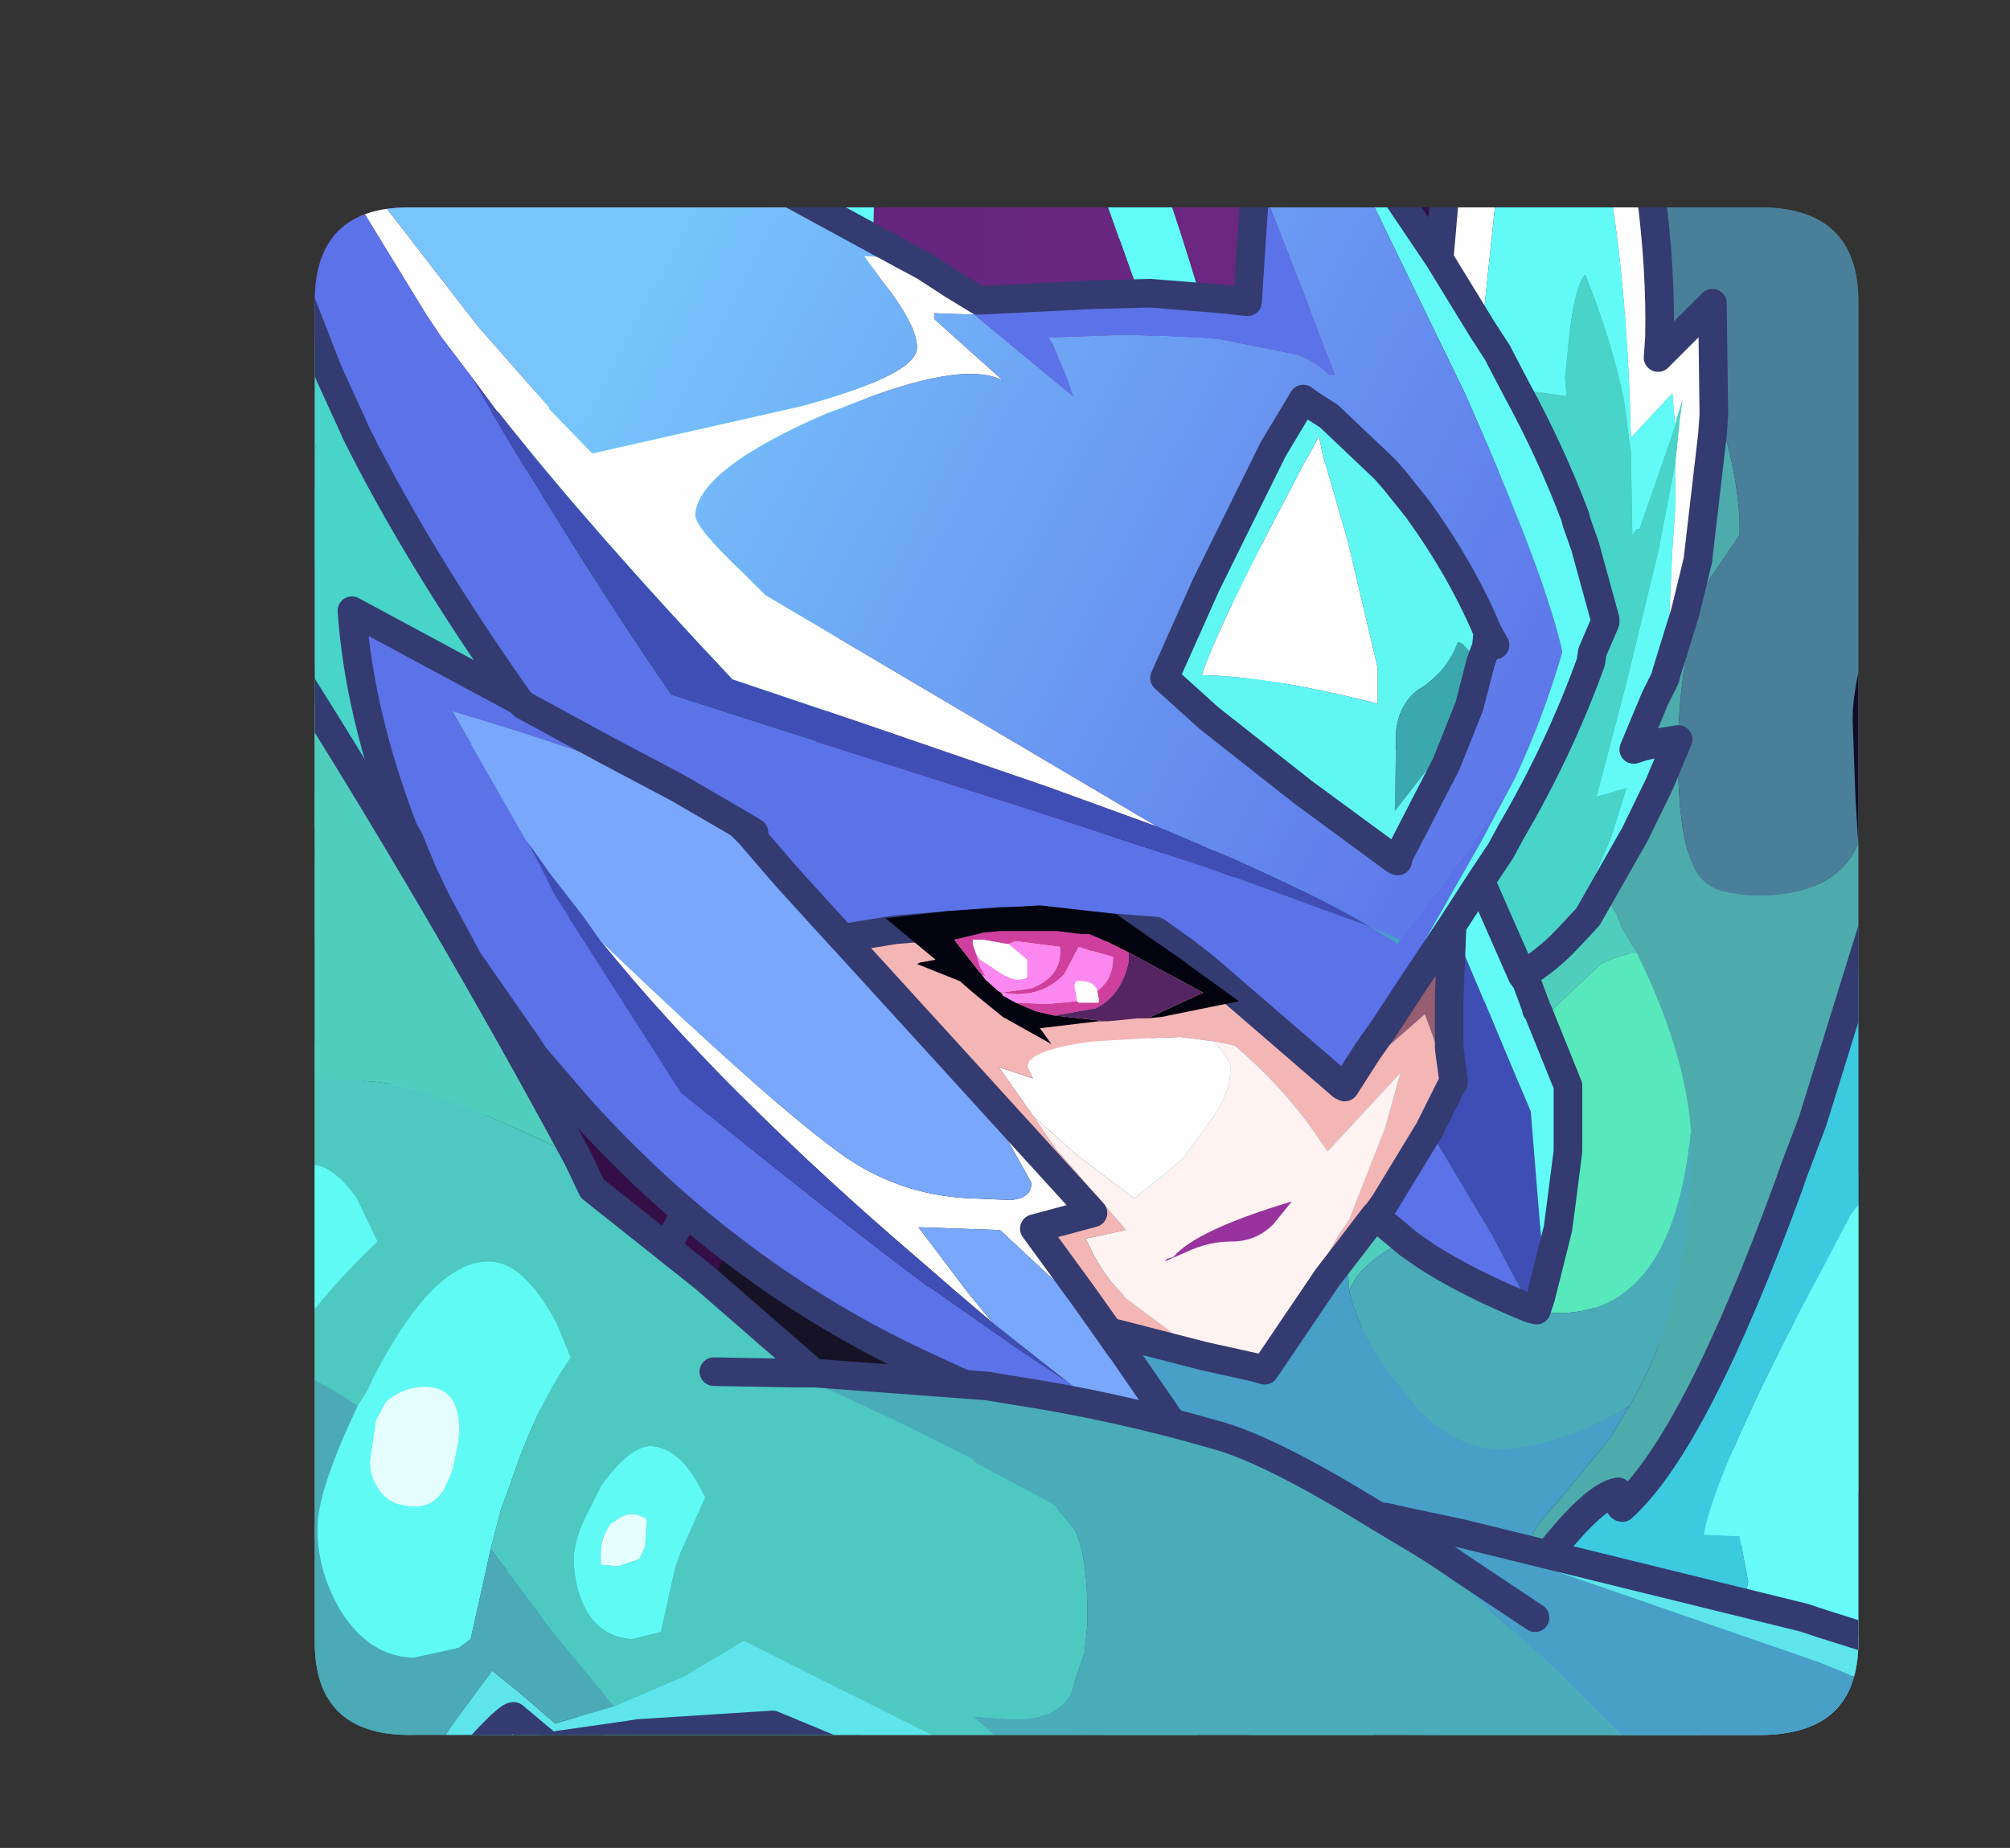 <?xml version="1.0" encoding="UTF-8" standalone="no"?>
<svg xmlns:ffdec="https://www.free-decompiler.com/flash" xmlns:xlink="http://www.w3.org/1999/xlink" ffdec:objectType="frame" height="64.6px" width="70.25px" xmlns="http://www.w3.org/2000/svg">
  <rect width="100%" height="100%" fill="#333333" stroke="none"/>
  <g transform="matrix(1.0, 0.0, 0.0, 1.0, 11.0, 7.25)">
    <clipPath id="clipPath0" transform="matrix(1.0, 0.0, 0.0, 1.0, 0.0, 0.0)">
      <path d="M50.5 0.0 Q53.95 0.0 53.95 3.3 L53.95 50.15 Q53.95 53.4 50.5 53.4 L3.3 53.4 Q0.0 53.4 0.0 50.15 L0.0 3.3 Q0.0 0.0 3.3 0.0 L50.5 0.0" fill="#000000" fill-rule="evenodd" stroke="none"/>
    </clipPath>
    <g clip-path="url(#clipPath0)">
      <use ffdec:characterId="5" height="64.6" transform="matrix(1.0, 0.0, 0.0, 1.0, -11.0, -7.25)" width="70.25" xlink:href="#shape1"/>
    </g>
    <use ffdec:characterId="6" height="53.4" transform="matrix(1.0, 0.0, 0.0, 1.0, 0.0, 0.0)" width="53.95" xlink:href="#shape2"/>
  </g>
  <defs>
    <g id="shape1" transform="matrix(1.0, 0.0, 0.0, 1.0, 11.0, 7.25)">
      <path d="M35.85 -5.25 L36.1 -5.25 36.3 -2.9 36.3 -2.25 36.2 -2.35 36.05 -2.5 36.05 -2.9 35.85 -5.25" fill="#b275ec" fill-rule="evenodd" stroke="none"/>
      <path d="M56.75 -5.25 L56.95 -5.25 56.75 -4.7 56.75 -5.25" fill="#455787" fill-rule="evenodd" stroke="none"/>
      <path d="M45.6 -5.25 L56.75 -5.25 56.75 -4.7 56.75 -2.9 56.75 -1.45 56.7 -0.45 56.15 6.8 55.95 9.75 55.7 11.95 55.65 12.65 55.4 13.1 54.6 15.45 54.1 18.0 54.25 20.7 54.0 21.85 Q53.35 24.2 50.05 24.1 L49.3 24.0 Q48.5 23.85 48.15 23.2 47.5 22.05 47.55 18.7 47.65 15.25 48.65 13.1 L49.7 11.55 Q49.75 9.75 48.9 7.0 L48.75 6.7 48.75 3.45 48.5 3.7 47.7 4.45 46.9 3.65 Q46.85 1.35 46.4 -1.25 L46.4 -1.45 46.15 -2.9 45.6 -5.25" fill="#4a809a" fill-rule="evenodd" stroke="none"/>
      <path d="M19.4 1.2 L14.5 -1.45 11.45 -2.9 9.15 -3.95 7.8 -4.55 7.8 -5.25 19.4 -5.25 19.4 -2.9 19.4 -2.4 19.45 -1.45 19.4 1.2 M25.4 -5.25 L27.85 -5.25 27.85 -5.2 28.75 -2.9 29.3 -1.45 30.85 3.25 29.05 3.1 28.7 3.1 27.0 -1.45 26.4 -2.9 25.85 -4.2 25.4 -5.25" fill="url(#gradient0)" fill-rule="evenodd" stroke="none"/>
      <path d="M20.45 1.75 L19.4 1.2 19.45 -1.45 19.4 -2.4 19.4 -2.9 19.4 -5.25 25.4 -5.25 25.85 -4.2 26.4 -2.9 27.0 -1.45 28.7 3.1 27.15 3.15 23.05 3.35 22.15 2.8 21.15 2.15 20.45 1.75 M30.85 3.25 L29.3 -1.45 28.75 -2.9 27.85 -5.2 27.85 -5.25 32.7 -5.25 32.7 -4.9 32.75 -2.9 32.75 -1.45 32.75 -1.4 32.75 -1.3 32.45 3.4 31.6 3.25 30.85 3.25 M33.9 -5.25 L35.85 -5.25 36.05 -2.9 36.05 -2.5 35.75 -2.9 34.55 -4.45 33.9 -5.25" fill="url(#gradient1)" fill-rule="evenodd" stroke="none"/>
      <path d="M7.8 -4.55 L6.25 -5.25 7.8 -5.25 7.8 -4.55" fill="url(#gradient2)" fill-rule="evenodd" stroke="none"/>
      <path d="M57.25 51.1 L57.25 53.05 54.1 51.6 52.45 50.95 51.45 50.6 Q49.6 49.9 46.75 48.95 L42.7 47.55 42.65 47.55 39.95 46.65 38.05 46.05 39.95 46.4 42.4 46.95 43.05 47.1 47.45 48.2 48.3 48.4 49.9 48.85 51.95 49.4 52.5 49.55 54.35 50.15 54.4 50.15 57.25 51.1 M50.85 55.35 L46.3 55.35 Q46.05 54.2 45.5 53.5 44.75 52.7 43.05 51.85 L41.35 51.2 41.9 52.35 42.35 53.25 42.4 53.35 Q42.75 53.8 44.85 54.95 L45.45 55.35 20.1 55.35 19.75 54.8 Q19.05 53.6 18.75 52.15 18.3 50.35 18.35 48.25 18.35 47.8 18.75 47.5 L18.9 47.6 Q21.75 48.65 24.15 49.8 L26.75 51.05 Q30.1 52.75 32.65 54.6 L32.65 53.25 Q30.9 50.8 28.3 49.0 L26.85 48.1 24.35 46.7 26.6 46.7 27.25 46.7 29.85 46.8 36.45 47.4 36.5 50.3 Q36.45 53.45 37.95 54.5 L38.15 54.5 38.15 53.5 38.5 47.8 39.7 47.95 39.8 47.95 40.75 48.25 40.75 48.4 43.6 50.3 47.8 53.05 50.85 55.35 M4.4 55.35 L3.1 55.35 3.7 54.55 4.7 53.15 5.05 52.7 5.2 52.5 5.05 53.85 5.35 54.25 5.25 54.35 4.4 55.35 M2.7 55.35 L1.6 55.35 0.4 54.45 -0.25 53.95 -0.65 54.0 -2.05 54.2 -3.4 53.4 -4.4 52.9 -3.55 52.85 -0.3 52.45 2.55 55.2 2.7 55.35 M-9.0 5.65 L-9.0 4.3 -6.15 8.35 -4.9 10.15 -3.65 12.0 -2.85 13.25 Q-3.45 12.35 -4.2 11.55 L-5.5 9.9 -7.25 7.8 -8.45 6.3 -9.0 5.65 M40.85 15.4 L40.9 14.9 41.15 15.35 40.85 15.4" fill="#5de6ec" fill-rule="evenodd" stroke="none"/>
      <path d="M56.95 -5.25 L57.25 -5.25 57.25 7.1 57.2 7.35 57.05 8.4 56.65 10.35 55.65 12.65 55.7 11.95 55.95 9.75 56.15 6.8 56.7 -0.45 56.75 -1.45 56.75 -2.9 56.75 -4.7 56.95 -5.25 M-9.0 7.45 L-9.0 5.65 -8.45 6.3 -7.25 7.8 -5.5 9.9 -4.2 11.55 -5.15 10.65 -5.55 10.3 -9.0 7.45 M47.15 16.3 L47.75 14.25 48.2 12.35 48.2 12.3 48.75 8.0 48.75 7.35 48.75 6.7 48.9 7.0 Q49.75 9.75 49.7 11.55 L48.65 13.1 Q47.65 15.25 47.55 18.7 L46.95 18.8 46.3 18.9 46.0 19.0 46.75 17.25 47.05 16.55 47.15 16.3 M47.7 4.45 L47.4 4.75 46.85 5.3 46.9 4.6 46.9 3.65 47.7 4.45 M47.55 18.7 Q47.5 22.05 48.15 23.2 48.5 23.85 49.3 24.0 L50.05 24.1 Q53.35 24.2 54.0 21.85 L54.25 20.7 54.5 24.75 53.4 28.5 53.15 29.25 52.25 32.05 51.55 33.85 51.45 34.15 Q48.15 43.2 45.6 45.5 45.45 45.5 45.45 45.0 44.7 45.15 43.05 47.1 L42.4 46.95 42.4 46.7 Q42.4 46.35 43.3 45.4 L45.15 43.1 45.85 41.95 Q47.95 38.4 48.05 33.4 L48.0 32.4 Q47.8 29.6 46.05 26.1 L45.6 25.25 45.35 24.8 44.9 24.0 46.05 22.0 46.85 20.25 47.55 18.7" fill="#4eacac" fill-rule="evenodd" stroke="none"/>
      <path d="M-9.0 24.15 L-9.0 11.0 -8.95 9.95 -9.0 9.75 -9.0 7.5 -7.6 9.9 Q-5.2 14.5 -5.25 17.75 L-5.3 18.3 Q-5.5 20.8 -6.9 22.55 L-7.0 22.65 Q-7.95 23.8 -9.0 24.15 M46.05 26.1 Q47.8 29.6 48.0 32.4 47.35 38.85 43.2 38.75 L42.55 38.65 42.75 38.2 42.9 37.6 43.35 35.8 43.45 35.05 43.7 33.05 43.7 32.0 43.7 30.75 42.75 28.55 43.25 28.05 Q44.1 27.05 44.85 26.55 45.5 26.15 46.05 26.1 M41.8 38.35 L42.4 38.55 42.55 38.65 41.8 38.35" fill="#57eabd" fill-rule="evenodd" stroke="none"/>
      <path d="M-1.3 -5.25 L0.25 -2.9 1.2 -1.45 4.9 3.35 5.55 4.2 7.55 6.55 8.1 7.1 9.6 8.7 16.9 7.0 19.3 6.3 Q20.9 5.6 20.95 5.0 20.95 4.35 20.1 3.15 L19.75 2.7 19.4 2.15 19.1 1.8 20.15 1.8 20.8 2.05 21.6 2.8 22.75 3.7 22.95 3.85 21.5 3.8 21.5 3.95 23.95 6.15 Q22.65 5.45 19.25 6.75 L18.35 7.1 18.3 7.1 17.8 7.3 Q13.3 9.25 13.2 10.85 13.2 11.3 14.95 12.95 L15.6 13.65 18.2 15.15 29.3 21.7 25.5 20.35 18.9 18.1 17.65 17.65 14.5 16.6 7.35 8.6 6.3 7.3 6.25 7.2 5.4 6.05 4.3 4.6 3.8 3.85 Q2.15 1.45 0.6 -1.45 L-0.15 -2.9 -1.3 -5.25 M-2.65 -5.25 L-2.35 -2.9 -2.3 -2.5 -2.65 -2.9 -3.55 -3.95 -3.75 -3.95 -3.5 -2.9 -3.5 -2.85 -3.5 -2.9 -4.2 -5.25 -2.65 -5.25 M39.15 1.9 L39.4 -1.45 39.5 -2.9 39.5 -3.1 39.7 -5.25 41.85 -5.25 41.55 -2.9 41.5 -2.8 41.5 -2.6 41.35 -1.45 Q40.85 2.2 40.7 4.3 L39.15 1.9 M44.05 -5.25 L45.6 -5.25 46.15 -2.9 46.4 -1.45 46.4 -1.25 Q46.85 1.35 46.9 3.65 L46.9 4.6 46.85 5.3 47.4 4.75 47.7 4.45 48.5 3.7 48.75 3.45 48.75 6.7 48.75 7.35 48.75 8.0 48.2 12.3 48.2 12.35 47.75 14.25 47.15 16.3 47.3 12.05 47.4 10.6 47.4 9.05 47.6 7.55 47.65 6.8 47.5 7.5 47.4 7.75 47.3 6.6 45.9 8.15 45.65 3.4 44.95 -1.45 44.9 -1.65 44.65 -2.9 44.65 -2.95 44.05 -5.25 M-9.0 -0.25 L-9.0 -1.05 -8.6 0.45 -9.0 -0.25 M-9.0 -1.45 L-9.0 -2.4 -8.7 -1.45 -8.7 -1.35 -8.65 -1.25 -8.95 -1.45 -9.0 -1.45 M35.25 9.15 L35.95 11.75 37.05 16.2 37.0 17.05 37.0 17.4 33.75 16.7 32.55 16.55 30.9 16.4 32.0 13.9 33.0 11.95 33.85 10.2 34.5 8.95 34.6 8.75 34.95 8.1 35.15 8.85 35.25 9.15 M15.2 31.5 L15.15 31.45 11.5 27.6 9.9 25.7 12.0 27.8 15.5 30.95 15.55 31.0 15.2 31.5 M31.3 29.2 L31.9 30.25 31.4 31.75 30.2 33.35 28.95 34.5 25.95 32.55 25.4 32.2 25.0 31.85 23.75 30.15 25.0 30.55 24.8 30.3 24.75 30.15 Q24.8 29.55 27.05 29.2 L28.8 29.1 29.6 29.1 29.85 29.1 30.1 29.1 31.3 29.2 M22.95 26.15 L22.85 25.85 22.9 25.65 23.25 25.65 24.1 25.8 24.1 25.85 24.75 26.4 24.75 27.05 24.45 27.05 Q24.1 27.05 23.5 26.65 L23.15 26.35 22.95 26.15 M27.25 27.5 L27.3 27.75 27.3 27.9 26.6 27.9 26.55 27.85 26.45 27.25 26.45 27.15 Q27.15 27.1 27.25 27.5 M23.35 31.1 L23.15 31.0 23.05 30.75 23.35 31.1" fill="#ffffff" fill-rule="evenodd" stroke="none"/>
      <path d="M35.8 30.75 L39.45 24.45 40.65 22.3 41.6 20.5 41.85 20.0 Q42.85 17.85 43.45 15.65 L43.45 15.4 41.95 10.95 40.95 8.5 40.1 6.55 Q38.3 2.5 36.3 -1.05 L36.1 -1.4 36.1 -1.45 35.25 -2.9 33.75 -5.25 33.9 -5.25 34.55 -4.45 35.75 -2.9 36.05 -2.5 36.2 -2.35 36.3 -2.25 36.9 -1.45 39.15 1.9 40.7 4.3 Q40.85 2.2 41.35 -1.45 L41.5 -2.6 41.5 -2.8 41.55 -2.9 41.85 -5.25 44.05 -5.25 44.65 -2.95 44.65 -2.9 44.9 -1.65 44.95 -1.45 45.65 3.4 45.9 8.15 47.3 6.6 47.4 7.75 46.15 11.3 46.05 11.35 45.95 11.5 45.9 8.6 45.65 6.75 44.75 3.7 44.25 2.45 Q44.0 2.8 43.75 4.3 L43.75 4.55 43.55 6.05 43.65 6.65 42.75 6.6 41.9 6.45 42.55 7.75 43.9 10.9 44.0 11.05 44.25 11.9 45.0 14.45 45.0 14.6 44.55 15.65 44.45 16.0 Q43.55 18.55 42.3 20.95 L41.7 21.95 41.3 22.6 40.65 23.65 42.1 26.9 42.2 27.15 42.55 28.05 42.6 28.15 42.65 28.2 42.75 28.55 43.7 30.75 43.7 32.0 43.7 33.05 43.45 35.05 43.35 35.8 42.9 37.6 42.7 35.4 42.4 31.65 41.7 30.05 40.8 27.9 40.75 27.8 39.6 25.2 39.15 26.0 38.15 27.45 37.3 28.75 36.7 29.55 35.85 30.85 35.8 30.75 M-9.0 4.3 L-9.0 -0.25 -8.6 0.45 -7.4 4.5 -6.15 8.35 -9.0 4.3 M-9.0 -2.4 L-9.0 -5.25 -4.2 -5.25 -3.5 -2.9 -3.5 -2.85 -3.15 -1.45 -3.1 -1.05 -1.5 4.6 -0.95 6.25 -0.4 7.7 -0.15 8.25 0.0 8.55 -0.25 8.25 -0.7 7.75 -1.7 6.55 -4.2 3.55 Q-6.95 0.35 -8.65 -1.25 L-8.7 -1.35 -8.7 -1.45 -9.0 -2.4 M47.4 9.05 L47.4 10.6 47.3 12.05 47.15 16.3 47.05 16.55 46.75 17.25 46.0 19.0 46.3 18.9 46.95 18.8 47.55 18.7 46.85 20.25 46.05 22.0 44.9 24.0 44.35 24.9 43.7 25.65 44.6 23.6 45.2 22.15 45.75 20.35 44.7 20.7 45.75 16.7 46.85 11.9 47.4 9.05 M40.7 4.3 L41.2 5.2 41.3 5.4 41.5 5.75 41.9 6.45 41.5 5.75 41.3 5.4 41.2 5.2 40.7 4.3 M40.65 23.65 L39.6 25.2 40.65 23.65" fill="#62fbf8" fill-rule="evenodd" stroke="none"/>
      <path d="M-1.3 -5.25 L-0.15 -2.9 0.6 -1.45 Q2.15 1.45 3.8 3.85 L4.3 4.6 5.4 6.05 6.0 7.1 6.0 7.15 6.1 7.25 7.25 9.25 Q9.95 13.7 12.35 17.15 L16.25 18.35 17.4 18.75 25.0 21.15 28.6 22.3 31.1 23.2 31.5 23.35 32.8 23.75 34.15 24.3 36.8 25.25 37.75 25.8 37.85 25.65 39.15 23.95 39.6 23.25 39.9 22.95 40.05 22.65 41.5 20.5 41.85 20.0 41.6 20.5 40.65 22.3 39.45 24.45 35.8 30.75 31.15 26.8 31.05 26.7 30.45 26.25 30.3 26.15 29.3 25.35 28.7 25.3 27.9 24.75 25.25 24.45 23.55 24.55 21.95 24.7 19.8 24.9 20.35 25.35 20.2 25.35 18.35 25.65 16.8 23.95 16.3 23.4 15.05 21.95 15.25 21.95 14.75 21.65 12.6 20.4 10.05 19.0 7.2 17.5 7.05 17.35 7.2 17.5 10.05 19.0 12.6 20.4 Q9.4 19.1 4.7 17.65 5.75 19.85 7.3 22.2 L7.45 22.5 7.9 23.35 8.25 24.1 8.7 24.8 8.8 24.95 10.2 27.35 12.7 31.0 14.5 32.5 14.55 32.55 13.25 34.65 12.9 35.25 12.85 35.2 9.15 31.6 7.55 29.8 7.25 29.35 5.4 26.8 5.1 26.15 4.75 25.55 4.5 25.15 4.15 24.35 3.6 23.3 3.15 22.2 3.0 21.85 Q1.95 19.15 1.5 16.7 L1.2 14.15 5.3 16.4 7.05 17.35 6.3 16.3 6.05 15.95 Q3.25 11.75 1.35 8.0 L1.15 7.55 0.35 5.75 -1.3 1.55 -2.05 -1.45 -2.3 -2.5 -2.35 -2.9 -2.65 -5.25 -1.3 -5.25 M22.95 3.85 L22.75 3.7 21.6 2.8 20.8 2.05 20.45 1.75 21.15 2.15 22.15 2.8 23.05 3.35 27.15 3.15 28.7 3.1 29.05 3.1 30.85 3.25 31.6 3.25 32.45 3.4 32.75 -1.3 34.6 3.45 34.8 4.0 35.55 5.9 35.35 5.9 34.25 5.25 31.5 4.65 31.25 4.65 29.2 4.55 28.3 4.5 25.55 4.6 25.65 4.9 26.15 6.1 26.4 6.65 22.95 3.85 M38.85 32.35 L40.6 35.3 41.05 36.05 42.4 38.55 41.8 38.35 38.8 36.75 38.1 36.35 38.0 36.25 36.9 35.35 37.0 35.2 37.3 34.85 38.85 32.35" fill="#5c72e9" fill-rule="evenodd" stroke="none"/>
      <path d="M20.8 2.05 L20.15 1.8 19.1 1.8 19.4 2.15 19.75 2.7 20.1 3.15 Q20.95 4.35 20.95 5.0 20.9 5.6 19.3 6.3 L16.9 7.0 9.6 8.7 8.1 7.1 7.55 6.55 5.55 4.2 4.9 3.35 1.2 -1.45 0.25 -2.9 -1.3 -5.25 6.25 -5.25 7.8 -4.55 9.15 -3.95 11.45 -2.9 14.5 -1.45 19.4 1.2 20.45 1.75 20.8 2.05 M29.3 21.7 L18.2 15.15 15.6 13.65 14.95 12.95 Q13.2 11.3 13.2 10.85 13.3 9.25 17.8 7.3 L18.3 7.1 18.35 7.1 19.25 6.75 Q22.65 5.45 23.95 6.15 L21.5 3.95 21.5 3.8 22.95 3.85 26.4 6.65 26.15 6.1 25.65 4.9 25.55 4.6 28.3 4.5 29.2 4.55 31.25 4.65 31.5 4.65 34.25 5.25 35.35 5.9 35.55 5.9 34.8 4.0 34.6 3.45 32.75 -1.3 32.75 -1.4 32.75 -1.45 32.75 -2.9 32.7 -4.9 32.7 -5.25 33.75 -5.25 35.25 -2.9 36.1 -1.45 36.1 -1.4 36.3 -1.05 Q38.3 2.5 40.1 6.55 L40.95 8.5 41.95 10.95 43.45 15.4 43.45 15.65 Q42.85 17.85 41.85 20.0 L41.5 20.5 40.05 22.65 39.9 22.95 39.6 23.25 39.15 23.95 37.85 25.65 36.8 25.25 34.4 23.95 Q33.6 23.55 32.65 23.1 L32.55 23.05 31.8 22.75 30.1 22.05 29.3 21.7 M40.85 15.4 L41.15 15.35 40.9 14.9 39.95 13.1 38.45 10.65 38.4 10.65 37.65 9.6 37.3 9.25 35.35 7.4 34.65 6.9 34.4 6.75 33.4 8.55 33.25 8.75 32.55 10.1 31.55 12.2 31.0 13.3 29.6 16.55 31.15 17.95 33.05 19.5 34.15 20.35 34.3 20.5 34.45 20.55 35.1 21.05 36.0 21.7 37.65 22.85 37.75 22.95 37.75 22.85 39.45 19.55 40.25 17.5 40.65 15.95 40.7 15.85 40.85 15.4" fill="url(#gradient3)" fill-rule="evenodd" stroke="none"/>
      <path d="M-2.3 -2.5 L-2.05 -1.45 -1.3 1.55 0.35 5.75 1.15 7.55 1.35 8.0 Q3.25 11.75 6.05 15.95 L6.3 16.3 7.05 17.35 5.3 16.4 1.2 14.15 1.5 16.7 Q1.95 19.15 3.0 21.85 L3.15 22.2 3.6 23.3 4.15 24.35 4.5 25.15 Q1.0 19.05 -2.85 13.25 L-3.65 12.0 -4.9 10.15 -6.15 8.35 -7.4 4.5 -8.6 0.45 -9.0 -1.05 -9.0 -1.45 -8.95 -1.45 -8.65 -1.25 Q-6.95 0.35 -4.2 3.55 L-1.7 6.55 -0.7 7.75 -0.25 8.25 0.0 8.55 -0.15 8.25 -0.4 7.7 -0.95 6.25 -1.5 4.6 -3.1 -1.05 -3.15 -1.45 -3.5 -2.85 -3.5 -2.9 -3.75 -3.95 -3.55 -3.95 -2.65 -2.9 -2.3 -2.5 M47.4 7.75 L47.5 7.5 47.65 6.8 47.6 7.55 47.4 9.05 46.85 11.9 45.75 16.7 44.7 20.7 45.75 20.35 45.2 22.15 44.6 23.6 43.7 25.65 42.1 26.9 40.65 23.65 41.3 22.6 41.7 21.95 42.3 20.95 Q43.55 18.55 44.45 16.0 L44.55 15.65 45.0 14.6 45.0 14.45 44.25 11.9 44.0 11.05 43.9 10.9 42.55 7.75 41.9 6.45 42.75 6.6 43.65 6.65 43.55 6.05 43.75 4.55 43.75 4.3 Q44.0 2.8 44.25 2.45 L44.75 3.7 45.65 6.75 45.9 8.6 45.95 11.5 46.05 11.35 46.15 11.3 47.4 7.75 M7.35 30.2 L5.4 26.8 7.25 29.35 7.55 29.8 7.35 30.2" fill="#49d5ca" fill-rule="evenodd" stroke="none"/>
      <path d="M57.25 44.3 L57.25 51.1 54.4 50.15 54.35 50.15 55.05 47.0 Q55.7 45.5 57.2 44.35 L57.25 44.3 M12.1 36.45 Q10.85 35.35 9.6 34.4 L9.05 33.35 7.35 30.2 7.55 29.8 9.15 31.6 12.85 35.2 12.3 36.25 12.25 36.3 12.1 36.45" fill="url(#gradient4)" fill-rule="evenodd" stroke="none"/>
      <path d="M40.25 17.5 L39.35 18.9 37.65 21.2 37.7 18.35 Q37.85 17.3 38.6 16.85 L38.65 16.85 Q39.45 16.3 39.85 15.25 L40.1 15.4 40.6 15.9 40.65 15.95 40.25 17.5" fill="#3aa9ad" fill-rule="evenodd" stroke="none"/>
      <path d="M57.25 27.0 L57.25 30.35 57.05 30.8 56.65 31.7 54.65 36.1 54.65 35.85 54.2 34.45 53.6 35.3 Q52.85 36.55 51.25 39.75 48.75 44.7 48.4 46.5 L49.65 46.5 Q50.0 47.2 50.0 48.1 L49.9 48.85 48.3 48.4 Q48.0 48.05 47.75 48.05 L47.45 48.2 43.05 47.1 Q44.7 45.15 45.45 45.0 45.45 45.5 45.6 45.5 48.15 43.2 51.45 34.15 L51.55 33.85 52.25 32.05 53.15 29.25 53.4 28.5 54.5 24.75 54.6 28.25 54.65 29.3 54.75 30.35 54.85 32.0 55.35 30.85 55.75 30.0 57.1 27.05 57.25 27.0 M1.6 55.35 L-2.95 55.35 -6.0 53.4 -3.4 53.4 -2.05 54.2 -0.65 54.0 -0.25 53.95 0.4 54.45 1.6 55.35" fill="#3ccbe2" fill-rule="evenodd" stroke="none"/>
      <path d="M57.2 7.35 L57.25 7.3 57.25 8.2 57.05 8.4 57.2 7.35 M57.25 19.05 L57.25 22.4 56.65 22.2 56.7 20.25 57.0 19.45 57.25 19.05 M57.25 24.45 L57.25 26.75 57.25 27.0 57.1 27.05 57.25 26.75 57.1 27.05 55.75 30.0 55.35 30.85 54.85 32.0 54.75 30.35 54.65 29.3 54.6 28.25 55.35 27.4 56.25 26.35 Q56.95 25.3 57.25 24.45" fill="#783c8a" fill-rule="evenodd" stroke="none"/>
      <path d="M57.25 8.2 L57.25 19.05 57.0 19.45 56.7 20.25 56.65 22.2 57.25 22.4 57.25 24.45 Q56.95 25.3 56.25 26.35 L55.35 27.4 54.6 28.25 54.5 24.75 54.25 20.7 54.1 18.0 54.6 15.45 55.4 13.1 55.65 12.65 56.65 10.35 57.05 8.4 57.25 8.2" fill="#441d4f" fill-rule="evenodd" stroke="none"/>
      <path d="M40.9 14.9 L40.85 15.4 40.7 15.85 40.65 15.95 40.6 15.9 40.1 15.4 39.85 15.25 Q39.45 16.3 38.65 16.85 L38.6 16.85 Q37.85 17.3 37.7 18.35 L37.65 21.2 39.35 18.9 40.25 17.5 39.45 19.55 37.75 22.85 37.75 22.95 37.65 22.85 36.0 21.7 35.1 21.05 34.45 20.55 34.3 20.5 34.15 20.35 33.05 19.5 31.15 17.95 29.6 16.55 31.0 13.3 31.55 12.2 32.55 10.1 33.25 8.75 33.4 8.55 34.4 6.75 34.65 6.9 35.35 7.4 37.3 9.25 37.65 9.6 38.4 10.65 38.45 10.65 39.95 13.1 40.9 14.9 M35.25 9.15 L35.15 8.85 34.95 8.1 34.6 8.75 34.5 8.95 33.85 10.2 33.0 11.95 32.0 13.9 30.9 16.4 32.55 16.55 33.75 16.7 37.0 17.4 37.0 17.05 37.05 16.2 35.95 11.75 35.25 9.15" fill="#60f7f2" fill-rule="evenodd" stroke="none"/>
      <path d="M57.25 30.35 L57.25 44.3 57.2 44.35 Q55.7 45.5 55.05 47.0 L54.35 50.15 52.5 49.55 51.95 49.4 49.9 48.85 50.0 48.1 Q50.0 47.2 49.65 46.5 L48.4 46.5 Q48.75 44.7 51.25 39.75 52.85 36.55 53.6 35.3 L54.2 34.45 54.65 35.85 54.65 36.1 56.65 31.7 57.05 30.8 57.25 30.35 M-2.95 55.35 L-9.0 55.35 -9.0 50.25 -4.4 52.9 -3.4 53.4 -6.0 53.4 -2.95 55.35 M47.45 48.2 L47.75 48.05 Q48.0 48.05 48.3 48.4 L47.45 48.2" fill="#66fbf9" fill-rule="evenodd" stroke="none"/>
      <path d="M-9.0 41.25 L-9.0 24.15 Q-7.95 23.8 -7.0 22.65 L-6.9 22.55 Q-5.5 20.8 -5.3 18.3 L-5.25 17.75 Q-5.2 14.5 -7.6 9.9 L-9.0 7.5 -9.0 7.45 -5.55 10.3 -5.15 10.65 -4.2 11.55 Q-3.45 12.35 -2.85 13.25 1.0 19.05 4.5 25.15 L4.75 25.55 5.1 26.15 5.4 26.8 7.35 30.2 9.05 33.35 8.6 33.1 6.3 32.05 Q4.7 31.35 3.5 31.0 L1.95 30.65 1.8 30.65 -1.35 30.55 -1.4 33.15 -1.4 33.75 Q-2.8 34.25 -4.2 36.1 L-4.65 36.8 Q-5.65 38.4 -5.85 39.65 -7.9 39.75 -9.0 41.25 M42.1 26.9 L43.7 25.65 44.35 24.9 44.9 24.0 45.35 24.8 45.6 25.25 46.05 26.1 Q45.5 26.15 44.85 26.55 44.1 27.05 43.25 28.05 L42.75 28.55 42.65 28.2 42.6 28.15 42.55 28.05 42.2 27.15 42.1 26.9 M36.9 35.35 L38.0 36.25 Q36.95 36.65 36.3 37.5 L36.05 37.9 35.95 37.0 35.95 36.65 36.15 36.4 36.9 35.35" fill="#50cfbe" fill-rule="evenodd" stroke="none"/>
      <path d="M5.4 6.05 L6.25 7.2 6.3 7.3 7.35 8.6 14.5 16.6 17.65 17.65 18.9 18.1 25.5 20.35 29.3 21.7 30.1 22.05 31.8 22.75 32.55 23.05 32.65 23.1 Q33.6 23.55 34.4 23.95 L36.8 25.25 34.15 24.3 32.8 23.75 31.5 23.35 31.1 23.2 28.6 22.3 25.0 21.15 17.4 18.75 16.25 18.35 12.35 17.15 Q9.95 13.7 7.25 9.25 L6.1 7.25 6.0 7.15 6.0 7.1 5.4 6.05 M39.6 25.2 L40.75 27.8 40.8 27.9 41.7 30.05 42.4 31.65 42.7 35.4 42.9 37.6 42.75 38.2 42.55 38.65 42.4 38.55 41.05 36.05 40.6 35.3 38.85 32.35 39.6 30.85 39.7 30.65 39.7 30.55 39.55 29.5 39.55 27.7 39.55 27.6 39.6 26.45 39.6 25.2 M14.55 32.55 L14.5 32.5 12.7 31.0 10.2 27.35 8.8 24.95 8.7 24.8 8.25 24.1 7.9 23.35 7.45 22.5 7.3 22.2 7.5 22.5 8.1 23.35 9.25 24.9 9.9 25.7 11.5 27.6 15.15 31.45 15.2 31.5 14.55 32.55" fill="#3f4eb6" fill-rule="evenodd" stroke="none"/>
      <path d="M48.0 32.4 L48.05 33.4 Q47.95 38.4 45.85 41.95 L45.05 42.4 Q42.75 43.55 41.15 43.45 39.85 43.45 38.5 42.15 L37.65 41.1 Q36.3 39.4 36.05 37.9 L36.3 37.5 Q36.95 36.65 38.0 36.25 L38.1 36.35 38.8 36.75 41.8 38.35 42.55 38.65 43.2 38.75 Q47.35 38.85 48.0 32.4 M38.7 47.0 L38.55 46.9 37.4 46.15 36.4 45.45 35.95 45.15 37.0 45.8 38.05 46.45 38.7 47.0" fill="#4badba" fill-rule="evenodd" stroke="none"/>
      <path d="M37.85 25.65 L37.75 25.8 36.8 25.25 37.85 25.65 M57.25 53.05 L57.25 55.35 53.2 55.35 51.35 53.5 50.15 52.55 43.75 49.7 41.05 48.3 40.85 48.2 40.2 47.8 38.7 47.0 38.05 46.45 37.0 45.8 37.35 45.85 38.05 46.05 37.35 45.85 37.0 45.8 35.95 45.15 35.65 44.95 34.3 44.0 33.3 42.2 32.95 41.6 32.8 41.45 32.35 40.6 32.7 40.65 33.05 40.7 35.3 37.5 35.95 36.65 35.95 37.0 36.05 37.9 Q36.3 39.4 37.65 41.1 L38.5 42.15 Q39.85 43.45 41.15 43.45 42.75 43.55 45.05 42.4 L45.85 41.95 45.15 43.1 43.3 45.4 Q42.4 46.35 42.4 46.7 L42.4 46.95 39.95 46.4 38.05 46.05 39.95 46.65 42.65 47.55 42.7 47.55 46.75 48.95 Q49.6 49.9 51.45 50.6 L52.45 50.95 54.1 51.6 57.25 53.05 M40.2 47.8 L39.95 47.65 38.05 46.45 39.95 47.65 40.2 47.8 M53.85 53.3 L54.25 53.6 54.85 53.95 55.25 53.9 55.3 53.65 54.85 53.3 54.0 52.95 53.85 53.2 53.85 53.3" fill="#48a0c8" fill-rule="evenodd" stroke="none"/>
      <path d="M20.35 25.35 L19.8 24.9 21.95 24.7 23.55 24.55 25.25 24.45 27.9 24.75 28.7 25.3 30.3 26.5 30.4 26.5 32.2 27.85 29.5 28.4 29.0 28.45 30.9 27.55 28.35 26.1 27.65 25.8 27.2 25.55 26.9 25.5 26.7 25.5 26.65 25.5 25.85 25.4 25.25 25.4 23.85 25.4 23.3 25.45 22.25 25.7 23.15 26.85 23.2 26.9 23.35 27.05 23.75 27.5 23.85 27.5 23.9 27.55 23.95 27.6 24.4 27.85 25.1 28.2 25.75 28.3 27.3 28.5 27.5 28.5 27.6 28.5 27.5 28.55 27.3 28.5 25.2 28.8 25.25 28.8 25.65 29.35 23.95 28.4 23.15 27.75 22.85 27.5 22.45 27.15 20.9 26.55 21.05 26.45 21.6 26.35 20.35 25.35" fill="#030310" fill-rule="evenodd" stroke="none"/>
      <path d="M12.6 20.4 L14.75 21.65 15.05 21.95 16.3 23.4 16.8 23.95 18.35 25.65 18.4 25.65 22.2 29.85 23.05 30.75 23.15 31.0 Q19.8 29.2 17.55 28.45 16.65 29.35 15.55 31.0 L15.5 30.95 12.0 27.8 9.9 25.7 9.25 24.9 8.1 23.35 7.5 22.5 7.3 22.2 Q5.75 19.85 4.7 17.65 9.4 19.1 12.6 20.4" fill="#78a8fd" fill-rule="evenodd" stroke="none"/>
      <path d="M18.35 25.65 L20.2 25.35 20.35 25.35 21.6 26.35 21.05 26.45 20.9 26.55 22.45 27.15 22.85 27.5 23.15 27.75 23.95 28.4 25.65 29.35 25.25 28.8 25.2 28.8 27.3 28.5 27.5 28.55 27.6 28.5 28.6 28.45 29.0 28.45 29.5 28.4 32.2 27.85 30.4 26.5 30.3 26.5 28.7 25.3 29.3 25.35 30.3 26.15 30.45 26.25 31.05 26.7 31.15 26.8 35.8 30.75 35.85 30.85 36.7 29.55 36.7 30.0 38.7 28.3 39.5 30.5 39.6 30.85 38.85 32.35 37.3 34.85 37.0 35.2 36.9 35.35 36.15 36.4 35.95 36.65 35.3 37.5 33.05 40.7 32.7 40.65 33.95 38.8 34.75 37.65 35.7 36.0 36.05 35.5 36.8 33.55 37.3 32.3 37.65 31.3 37.8 30.3 35.3 33.05 34.85 32.45 Q33.7 30.8 32.0 29.4 L31.3 29.2 30.1 29.1 29.85 29.1 29.6 29.1 28.8 29.1 27.05 29.2 Q24.8 29.55 24.75 30.15 L24.8 30.3 25.0 30.55 23.75 30.15 25.0 31.85 25.15 32.1 23.35 31.1 23.05 30.75 22.2 29.85 18.4 25.65 18.35 25.65" fill="#f5b6b6" fill-rule="evenodd" stroke="none"/>
      <path d="M32.35 40.6 L32.8 41.45 32.95 41.6 33.3 42.2 33.25 42.45 32.95 43.6 32.4 45.85 32.3 46.25 31.45 46.25 31.4 46.2 Q30.35 45.55 23.75 43.05 L22.8 42.7 18.15 40.9 17.4 40.55 Q16.55 39.1 13.85 37.2 L12.35 36.2 12.3 36.35 12.25 36.3 12.3 36.25 12.85 35.2 12.9 35.25 12.4 36.15 12.35 36.2 12.4 36.15 12.9 35.25 13.25 34.65 14.55 32.55 15.2 31.5 15.55 31.0 Q16.65 29.35 17.55 28.45 19.8 29.2 23.15 31.0 L23.35 31.1 25.15 32.1 25.4 32.2 25.95 32.55 28.95 34.5 31.1 35.85 31.1 35.95 30.95 36.4 30.8 36.8 Q30.75 37.5 32.35 40.6" fill="#151325" fill-rule="evenodd" stroke="none"/>
      <path d="M46.3 55.35 L45.45 55.35 44.85 54.95 Q42.75 53.8 42.4 53.35 L42.35 53.25 41.9 52.35 41.35 51.2 43.05 51.85 Q44.75 52.7 45.5 53.5 46.05 54.2 46.3 55.35 M20.1 55.35 L12.7 55.35 10.3 53.55 9.3 52.85 5.5 50.2 5.7 49.3 6.15 47.2 Q7.25 42.1 8.95 42.15 L9.2 42.15 12.2 36.5 12.1 36.45 12.25 36.3 12.3 36.35 12.2 36.5 12.3 36.35 12.35 36.2 13.85 37.2 Q16.55 39.1 17.4 40.55 L18.15 40.9 22.8 42.7 23.75 43.05 Q30.35 45.55 31.4 46.2 L31.45 46.25 32.3 46.25 32.4 45.85 32.95 43.6 33.25 42.45 33.3 42.2 34.3 44.0 35.65 44.95 35.95 45.15 36.4 45.45 36.45 47.4 29.85 46.8 27.25 46.7 26.6 46.7 24.35 46.7 Q22.4 45.65 19.85 44.5 L15.95 42.75 Q15.2 43.0 14.75 43.5 L13.65 45.75 18.75 47.5 Q18.35 47.8 18.35 48.25 18.3 50.35 18.75 52.15 19.05 53.6 19.75 54.8 L20.1 55.35 M38.7 47.0 L40.2 47.8 40.85 48.2 41.05 48.3 40.8 48.25 40.75 48.25 39.8 47.95 39.7 47.95 38.5 47.8 38.55 46.9 38.7 47.0" fill="#479fc5" fill-rule="evenodd" stroke="none"/>
      <path d="M-1.4 33.75 L-1.4 33.15 -1.35 30.55 1.8 30.65 1.95 30.65 3.5 31.0 Q4.7 31.35 6.3 32.05 L8.6 33.1 9.05 33.35 9.6 34.4 Q10.85 35.35 12.1 36.45 L12.2 36.5 9.2 42.15 8.95 42.15 Q7.25 42.1 6.15 47.2 L6.0 47.05 6.0 47.0 6.4 45.65 6.85 44.4 Q7.65 42.0 8.8 40.25 L8.35 39.1 Q7.2 36.95 6.0 36.9 4.05 36.9 1.9 41.05 L1.7 41.4 1.4 42.0 Q0.1 41.05 -1.35 40.5 L-1.3 40.4 -0.9 39.7 Q0.1 38.1 2.1 36.2 L1.35 34.65 Q0.55 33.6 -0.25 33.55 L-1.4 33.75" fill="#4dcac2" fill-rule="evenodd" stroke="none"/>
      <path d="M-1.4 33.75 L-0.25 33.55 Q0.55 33.6 1.35 34.65 L2.1 36.2 Q0.1 38.1 -0.9 39.7 L-1.3 40.4 -1.35 40.5 Q-2.1 41.95 -2.75 44.6 L-3.35 44.6 Q-4.45 44.6 -5.25 43.0 -5.9 41.55 -5.85 39.95 L-5.85 39.65 Q-5.65 38.4 -4.65 36.8 L-4.2 36.1 Q-2.8 34.25 -1.4 33.75 M1.4 42.0 L1.7 41.4 1.9 41.05 Q4.05 36.9 6.0 36.9 7.2 36.95 8.35 39.1 L8.8 40.25 Q7.65 42.0 6.85 44.4 L6.4 45.65 6.0 47.0 5.3 50.15 4.95 50.45 3.35 50.8 Q1.8 50.75 0.8 49.1 -0.05 47.7 0.0 46.15 0.0 44.85 1.4 42.0 M-3.05 39.35 Q-2.3 39.35 -2.05 38.9 L-1.95 38.6 -1.95 38.0 Q-1.85 36.65 -2.85 36.85 -3.5 37.0 -3.75 37.65 L-3.85 38.3 Q-3.9 39.35 -3.05 39.35 M2.05 42.5 Q1.85 43.0 1.8 43.8 1.8 44.4 2.1 44.8 2.45 45.5 3.35 45.5 4.0 45.5 4.4 44.95 L4.7 44.3 4.85 43.35 4.95 42.95 Q4.95 41.15 3.4 41.3 L2.4 41.85 Q2.15 42.1 2.05 42.5" fill="#60fbf5" fill-rule="evenodd" stroke="none"/>
      <path d="M-3.05 39.35 Q-3.9 39.35 -3.85 38.3 L-3.75 37.65 Q-3.5 37.0 -2.85 36.85 -1.85 36.65 -1.95 38.0 L-1.95 38.6 -2.05 38.9 Q-2.3 39.35 -3.05 39.35 M2.05 42.5 Q2.15 42.1 2.4 41.85 L3.4 41.3 Q4.95 41.15 4.95 42.95 L4.85 43.35 4.7 44.3 4.4 44.95 Q4.0 45.5 3.35 45.5 2.45 45.5 2.1 44.8 1.8 44.4 1.8 43.8 1.85 43.0 2.05 42.5" fill="#e5fffe" fill-rule="evenodd" stroke="none"/>
      <path d="M3.1 55.35 L2.7 55.35 2.55 55.2 -0.3 52.45 -3.55 52.85 -4.4 52.9 -9.0 50.25 -9.0 41.25 Q-7.9 39.75 -5.85 39.65 L-5.85 39.95 Q-5.9 41.55 -5.25 43.0 -4.45 44.6 -3.35 44.6 L-2.75 44.6 Q-2.1 41.95 -1.35 40.5 0.1 41.05 1.4 42.0 0.0 44.85 0.0 46.15 -0.05 47.7 0.8 49.1 1.8 50.75 3.35 50.8 L4.95 50.45 5.3 50.15 6.0 47.0 6.0 47.05 6.15 47.2 5.7 49.3 5.5 50.2 5.35 51.3 5.3 51.65 5.2 52.5 5.05 52.7 4.7 53.15 3.7 54.55 3.1 55.35" fill="#4babb7" fill-rule="evenodd" stroke="none"/>
      <path d="M36.7 29.55 L37.3 28.75 38.15 27.45 39.15 26.0 39.6 25.2 39.6 26.45 39.55 27.6 39.55 27.7 39.55 29.5 39.7 30.55 39.7 30.65 39.6 30.85 39.5 30.5 38.7 28.3 36.7 30.0 36.7 29.55" fill="#985e71" fill-rule="evenodd" stroke="none"/>
      <path d="M32.7 40.65 L32.35 40.6 Q30.75 37.5 30.8 36.8 L30.95 36.4 31.95 36.25 Q32.8 36.25 33.4 35.65 L34.05 34.85 Q32.15 35.4 31.1 35.95 L31.1 35.85 28.95 34.5 30.2 33.35 31.4 31.75 31.9 30.25 31.3 29.2 32.0 29.4 Q33.7 30.8 34.85 32.45 L35.3 33.05 37.8 30.3 37.65 31.3 37.3 32.3 36.8 33.55 36.05 35.5 35.7 36.0 34.75 37.65 33.95 38.8 32.7 40.65 M25.15 32.1 L25.0 31.85 25.4 32.2 25.15 32.1" fill="#fff4f2" fill-rule="evenodd" stroke="none"/>
      <path d="M31.1 35.95 Q32.15 35.4 34.05 34.85 L33.4 35.65 Q32.8 36.25 31.95 36.25 L30.95 36.4 31.1 35.95" fill="#99339f" fill-rule="evenodd" stroke="none"/>
      <path d="M29.0 28.45 L28.6 28.45 27.6 28.5 27.5 28.5 27.3 28.5 25.75 28.3 27.2 28.05 Q27.3 27.95 27.45 27.95 28.15 27.45 28.3 26.45 L28.35 26.1 30.9 27.55 29.0 28.45" fill="#552562" fill-rule="evenodd" stroke="none"/>
      <path d="M28.35 26.1 L28.3 26.45 Q28.15 27.45 27.45 27.95 27.3 27.95 27.2 28.05 L25.75 28.3 25.1 28.2 24.4 27.85 24.45 27.85 25.45 27.95 26.55 27.85 26.6 27.9 27.3 27.9 27.3 27.75 27.25 27.5 27.3 27.4 Q27.8 27.05 27.8 26.35 L27.8 26.3 27.05 26.1 26.6 25.95 26.1 26.9 Q25.35 27.6 24.3 27.6 L23.9 27.55 23.85 27.5 24.95 27.4 Q25.95 27.0 25.95 26.1 L25.95 25.9 24.4 25.7 24.1 25.85 24.1 25.8 23.25 25.65 22.9 25.65 22.85 25.85 22.95 26.15 23.15 26.6 23.3 27.0 23.2 26.9 23.15 26.85 22.25 25.7 23.3 25.45 23.85 25.4 25.25 25.4 25.85 25.4 26.65 25.5 26.7 25.5 26.9 25.5 27.2 25.55 27.65 25.8 28.35 26.1" fill="#d0409f" fill-rule="evenodd" stroke="none"/>
      <path d="M23.2 26.9 L23.3 27.0 23.15 26.6 22.95 26.15 23.15 26.35 23.5 26.65 Q24.1 27.05 24.45 27.05 L24.75 27.05 24.75 26.4 24.1 25.85 24.4 25.7 25.95 25.9 25.95 26.1 Q25.95 27.0 24.95 27.4 L23.85 27.5 23.75 27.5 23.35 27.05 23.2 26.9 M23.9 27.55 L24.3 27.6 Q25.35 27.6 26.1 26.9 L26.6 25.95 27.05 26.1 27.8 26.3 27.8 26.35 Q27.8 27.05 27.3 27.4 L27.25 27.5 Q27.15 27.1 26.45 27.15 L26.45 27.25 26.55 27.85 25.45 27.95 24.45 27.85 24.4 27.85 23.95 27.6 23.9 27.55" fill="#fc89f1" fill-rule="evenodd" stroke="none"/>
      <path d="M6.2 55.35 L4.4 55.35 5.25 54.35 5.35 54.25 6.2 55.35" fill="#60f9f6" fill-rule="evenodd" stroke="none"/>
      <path d="M12.7 55.35 L10.55 55.35 8.45 53.85 5.65 51.85 5.35 51.65 5.3 51.65 5.35 51.3 5.5 50.2 9.3 52.85 10.3 53.55 12.7 55.35 M38.55 46.9 L38.5 47.8 38.15 53.5 38.15 54.5 37.95 54.5 Q36.45 53.45 36.5 50.3 L36.45 47.4 36.4 45.45 37.4 46.15 38.55 46.9 M18.75 47.5 L13.65 45.75 14.75 43.5 Q15.2 43.0 15.95 42.75 L19.85 44.5 Q22.4 45.65 24.35 46.7 L26.85 48.1 28.3 49.0 Q30.9 50.8 32.65 53.25 L32.65 54.6 Q30.1 52.75 26.75 51.05 L24.15 49.8 Q21.75 48.65 18.9 47.6 L18.75 47.5" fill="#282540" fill-rule="evenodd" stroke="none"/>
      <path d="M10.55 55.35 L6.2 55.35 5.35 54.25 5.05 53.85 5.2 52.5 5.3 51.65 5.35 51.65 5.65 51.85 8.45 53.85 10.55 55.35" fill="#3f8cad" fill-rule="evenodd" stroke="none"/>
      <path d="M-9.0 11.0 L-9.0 9.75 -8.95 9.95 -9.0 11.0 M53.85 53.3 L53.85 53.2 54.0 52.95 54.85 53.3 55.3 53.65 55.25 53.9 54.85 53.95 54.25 53.6 53.85 53.3" fill="#8efaff" fill-rule="evenodd" stroke="none"/>
      <path d="M53.2 55.35 L50.85 55.35 47.8 53.05 43.6 50.3 40.75 48.4 40.75 48.25 40.8 48.25 41.05 48.3 43.75 49.7 50.15 52.55 51.35 53.5 53.2 55.35" fill="#dbfdff" fill-rule="evenodd" stroke="none"/>
      <path d="M20.45 1.75 L19.4 1.2 14.5 -1.45 11.45 -2.9 9.15 -3.95 7.8 -4.55 6.25 -5.25 M-2.65 -5.25 L-2.35 -2.9 -2.3 -2.5 -2.05 -1.45 -1.3 1.55 0.35 5.75 1.15 7.55 1.35 8.0 Q3.25 11.75 6.05 15.95 L6.3 16.3 7.05 17.35 7.2 17.5 10.05 19.0 12.6 20.4 14.75 21.65 15.25 21.95 15.05 21.95 16.3 23.4 16.8 23.95 18.35 25.65 20.2 25.35 20.35 25.35 M28.7 25.3 L29.3 25.35 30.3 26.15 30.45 26.25 31.05 26.7 31.15 26.8 35.8 30.75 35.85 30.85 36.7 29.55 37.3 28.75 38.15 27.45 39.15 26.0 39.6 25.2 40.65 23.65 42.1 26.9 43.7 25.65 44.35 24.9 44.9 24.0 46.05 22.0 46.85 20.25 47.55 18.7 46.95 18.8 46.3 18.9 46.0 19.0 46.75 17.25 47.05 16.55 47.15 16.3 47.75 14.25 48.2 12.35 48.2 12.3 48.75 8.0 48.75 7.35 48.75 6.7 48.75 3.45 48.5 3.7 47.7 4.45 47.4 4.75 46.85 5.3 46.9 4.6 46.9 3.65 Q46.85 1.35 46.4 -1.25 L46.4 -1.45 46.15 -2.9 45.6 -5.25 M28.7 3.1 L29.05 3.1 30.85 3.25 31.6 3.25 32.45 3.4 32.75 -1.3 32.75 -1.4 32.75 -1.45 32.75 -2.9 32.7 -4.9 32.7 -5.25 M36.1 -5.25 L36.3 -2.9 36.3 -2.25 36.9 -1.45 39.15 1.9 39.4 -1.45 39.5 -2.9 39.5 -3.1 39.7 -5.25 M57.25 7.1 L57.2 7.35 57.25 7.3 M36.05 -2.5 L35.75 -2.9 34.55 -4.45 33.9 -5.25 M36.3 -2.25 L36.2 -2.35 36.05 -2.5 M55.65 12.65 L56.65 10.35 57.05 8.4 57.2 7.35 M-2.85 13.25 L-3.65 12.0 -4.9 10.15 -6.15 8.35 -9.0 4.3 M6.85 44.4 L6.4 45.65 M12.2 36.5 L12.1 36.45 Q10.85 35.35 9.6 34.4 L9.05 33.35 7.35 30.2 5.4 26.8 5.1 26.15 4.75 25.55 4.5 25.15 Q1.0 19.05 -2.85 13.25 M1.6 55.35 L0.4 54.45 -0.25 53.95 -0.65 54.0 -2.05 54.2 -3.4 53.4 -4.4 52.9 -9.0 50.25 M41.9 6.45 L42.55 7.75 43.9 10.9 44.0 11.05 44.25 11.9 45.0 14.45 45.0 14.6 44.55 15.65 44.45 16.0 Q43.55 18.55 42.3 20.95 L41.7 21.95 41.3 22.6 40.65 23.65 M41.9 6.45 L41.5 5.75 41.3 5.4 41.2 5.2 40.7 4.3 39.15 1.9 M54.25 20.7 L54.1 18.0 54.6 15.45 55.4 13.1 55.65 12.65 M40.9 14.9 L40.85 15.4 41.15 15.35 40.9 14.9 39.95 13.1 38.45 10.65 38.4 10.65 37.65 9.6 37.3 9.25 35.35 7.4 34.65 6.9 34.4 6.75 33.4 8.55 33.25 8.75 32.55 10.1 31.55 12.2 31.0 13.3 29.6 16.55 31.15 17.95 33.05 19.5 34.15 20.35 34.3 20.5 34.45 20.55 35.1 21.05 36.0 21.7 37.65 22.85 37.75 22.95 37.75 22.85 39.45 19.55 40.25 17.5 40.65 15.95 40.7 15.85 40.85 15.4 M42.4 46.95 L43.05 47.1 Q44.7 45.15 45.45 45.0 45.45 45.5 45.6 45.5 48.15 43.2 51.45 34.15 L51.55 33.85 52.25 32.05 53.15 29.25 53.4 28.5 54.5 24.75 54.25 20.7 M57.1 27.05 L57.25 26.75 M54.6 28.25 L54.65 29.3 54.75 30.35 54.85 32.0 55.35 30.85 55.75 30.0 57.1 27.05 M49.9 48.85 L51.95 49.4 52.5 49.55 54.35 50.15 55.05 47.0 Q55.7 45.5 57.2 44.35 L57.25 44.3 M54.6 28.25 L54.5 24.75 M42.75 28.55 L42.65 28.2 42.6 28.15 42.55 28.05 42.2 27.15 42.1 26.9 M42.9 37.6 L43.35 35.8 43.45 35.05 43.7 33.05 43.7 32.0 43.7 30.75 42.75 28.55 M38.85 32.35 L37.3 34.85 37.0 35.2 36.9 35.35 38.0 36.25 38.1 36.35 38.8 36.75 41.8 38.35 42.4 38.55 42.55 38.65 42.75 38.2 42.9 37.6 M38.05 46.05 L37.35 45.85 37.0 45.8 38.05 46.45 39.95 47.65 40.2 47.8 M47.45 48.2 L48.3 48.4 49.9 48.85 M43.05 47.1 L47.45 48.2 M35.95 36.65 L35.3 37.5 33.05 40.7 32.7 40.65 32.35 40.6 M35.95 45.15 L37.0 45.8 M28.7 3.1 L27.15 3.15 23.05 3.35 22.15 2.8 21.15 2.15 20.45 1.75 M7.05 17.35 L5.3 16.4 1.2 14.15 1.5 16.7 Q1.95 19.15 3.0 21.85 L3.15 22.2 3.6 23.3 4.15 24.35 4.5 25.15 M15.05 21.95 L14.75 21.65 M23.05 30.75 L22.2 29.85 18.4 25.65 18.35 25.65 M12.25 36.3 L12.1 36.45 M12.85 35.2 L12.3 36.25 12.25 36.3 M12.9 35.25 L12.85 35.2 9.15 31.6 7.55 29.8 7.35 30.2 M7.55 29.8 L7.25 29.35 5.4 26.8 M39.6 30.85 L39.7 30.65 39.7 30.55 39.55 29.5 39.55 27.7 39.55 27.6 39.6 26.45 39.6 25.2 M36.9 35.35 L36.15 36.4 35.95 36.65 M38.85 32.35 L39.6 30.85 M23.05 30.75 L23.35 31.1 M38.05 46.05 L39.95 46.4 42.4 46.95 M4.4 55.35 L5.25 54.35 5.35 54.25 M54.35 50.15 L54.4 50.15 57.25 51.1" fill="none" stroke="#340e46" stroke-linecap="round" stroke-linejoin="round" stroke-width="4.0"/>
      <path d="M6.15 47.2 Q7.25 42.1 8.95 42.15 L9.2 42.15 12.2 36.5 12.3 36.35 12.35 36.2 12.4 36.15 12.9 35.25 13.25 34.65 14.55 32.55 15.2 31.5 15.55 31.0 Q16.65 29.35 17.55 28.45 19.8 29.2 23.15 31.0 L23.35 31.1 25.15 32.1 25.4 32.2 25.95 32.55 28.95 34.5 31.1 35.85 31.1 35.95 30.95 36.4 30.8 36.8 Q30.75 37.5 32.35 40.6 L32.8 41.45 32.95 41.6 33.3 42.2 34.3 44.0 35.65 44.95 35.95 45.15 36.4 45.45 37.4 46.15 38.55 46.9 38.7 47.0 40.2 47.8 40.85 48.2 41.05 48.3 43.75 49.7 50.15 52.55 51.35 53.5 53.2 55.35 M6.15 47.2 L5.7 49.3 5.5 50.2 5.35 51.3 5.3 51.65 5.2 52.5 5.05 53.85 5.35 54.25 6.2 55.35" fill="none" stroke="#333b70" stroke-linecap="round" stroke-linejoin="round" stroke-width="1.0"/>
      <path d="M42.95 -0.5 L44.25 -0.5 43.2 4.8 41.25 15.35 Q39.4 17.15 36.9 20.55 L32.95 26.05 33.05 24.5 Q31.05 26.45 29.35 30.4 L30.5 26.3 Q32.2 21.0 33.65 20.45 33.65 20.75 34.2 21.85 35.8 20.8 39.1 15.65 L39.75 14.6 41.05 8.5 42.95 -0.5" fill="#5de6ec" fill-rule="evenodd" stroke="none"/>
      <path d="M41.25 15.35 L43.2 4.8 43.35 4.7 Q44.85 3.25 46.2 3.3 47.4 3.35 48.35 5.2 L49.0 6.95 Q49.85 9.65 49.8 11.45 L48.75 13.0 Q47.75 15.2 47.65 18.6 47.6 22.0 48.25 23.15 48.6 23.8 49.4 23.95 L50.15 24.05 Q53.45 24.15 54.1 21.8 L54.35 20.65 54.6 24.7 52.35 31.95 51.65 33.8 51.55 34.1 Q48.25 43.15 45.7 45.45 45.55 45.45 45.55 44.9 44.65 45.05 42.8 47.5 42.5 47.15 42.5 46.65 42.5 46.25 43.4 45.3 L45.25 43.05 45.95 41.9 Q48.05 38.3 48.15 33.35 L48.1 32.3 Q47.9 29.5 46.2 26.05 L45.7 25.2 45.5 24.7 Q42.9 20.15 40.45 20.1 L40.35 20.1 41.25 15.35 M56.3 6.1 L56.3 11.3 55.75 12.6 55.8 11.85 56.05 9.7 56.25 6.7 56.3 6.1" fill="#4eacac" fill-rule="evenodd" stroke="none"/>
      <path d="M43.2 4.8 L44.25 -0.5 56.3 -0.5 56.3 6.1 56.25 6.7 56.05 9.7 55.8 11.85 55.75 12.6 55.5 13.05 54.7 15.35 Q54.25 16.9 54.25 17.9 L54.35 20.65 54.1 21.8 Q53.45 24.15 50.15 24.05 L49.4 23.95 Q48.6 23.8 48.25 23.15 47.6 22.0 47.65 18.6 47.75 15.2 48.75 13.0 L49.8 11.45 Q49.85 9.65 49.0 6.95 L48.35 5.2 Q47.4 3.35 46.2 3.3 44.85 3.25 43.35 4.7 L43.2 4.8" fill="#4a809a" fill-rule="evenodd" stroke="none"/>
      <path d="M56.3 26.3 L56.3 29.1 54.95 31.9 54.7 28.2 55.5 27.3 56.3 26.3" fill="#783c8a" fill-rule="evenodd" stroke="none"/>
      <path d="M56.3 11.3 L56.3 26.3 55.5 27.3 54.7 28.2 54.6 24.7 54.35 20.65 54.25 17.9 Q54.25 16.9 54.7 15.35 L55.5 13.05 55.75 12.6 56.3 11.3" fill="#441d4f" fill-rule="evenodd" stroke="none"/>
      <path d="M29.35 30.4 Q31.05 26.45 33.05 24.5 L32.95 26.05 36.9 20.55 Q39.4 17.15 41.25 15.35 L40.35 20.1 38.3 31.0 37.7 31.25 Q36.5 31.65 36.5 32.4 L36.9 33.35 37.4 34.1 36.5 35.2 Q36.1 35.9 36.1 36.9 L36.15 37.85 Q36.45 39.3 37.75 41.0 L38.6 42.05 Q39.95 43.35 41.25 43.4 42.85 43.45 45.15 42.35 L45.95 41.9 45.25 43.05 43.4 45.3 Q42.5 46.25 42.5 46.65 42.5 47.15 42.8 47.5 L40.25 51.05 37.4 55.35 27.4 55.35 27.15 54.2 Q27.0 49.45 26.35 44.5 L27.35 39.5 Q28.35 34.3 29.35 30.4" fill="#48a0c8" fill-rule="evenodd" stroke="none"/>
      <path d="M40.35 20.1 L40.45 20.1 Q42.9 20.15 45.5 24.7 L45.7 25.2 46.2 26.05 Q45.65 26.1 44.95 26.45 L43.35 27.95 Q40.8 30.65 40.75 33.95 L40.75 35.8 40.5 35.8 Q37.8 35.7 36.4 37.4 L36.15 37.85 36.1 36.9 Q36.1 35.9 36.5 35.2 L37.4 34.1 36.9 33.35 36.5 32.4 Q36.5 31.65 37.7 31.25 L38.3 31.0 40.35 20.1" fill="#50cfbe" fill-rule="evenodd" stroke="none"/>
      <path d="M56.3 29.1 L56.3 32.7 54.8 36.0 54.75 35.8 54.35 34.35 53.7 35.2 51.35 39.65 Q48.85 44.65 48.55 46.4 L49.8 46.45 50.1 48.05 49.85 49.25 Q49.8 49.45 49.4 49.45 L48.7 48.7 Q48.25 47.95 47.9 47.95 47.2 47.95 46.3 50.15 L44.95 53.75 44.95 55.35 37.4 55.35 40.25 51.05 42.8 47.5 Q44.65 45.05 45.55 44.9 45.55 45.45 45.7 45.45 48.25 43.15 51.55 34.1 L51.65 33.8 52.35 31.95 54.6 24.7 54.7 28.2 54.95 31.9 56.3 29.1 M52.1 55.35 L45.55 55.35 48.25 53.5 51.1 50.9 Q52.45 52.0 52.4 53.55 L52.1 55.35" fill="#3ccbe2" fill-rule="evenodd" stroke="none"/>
      <path d="M56.3 32.7 L56.3 45.2 Q55.55 46.0 55.15 46.9 54.75 47.95 53.8 54.15 L53.4 55.35 52.1 55.35 52.4 53.55 Q52.45 52.0 51.1 50.9 L48.25 53.5 45.55 55.35 44.95 55.35 44.95 53.75 46.3 50.15 Q47.2 47.95 47.9 47.95 48.25 47.95 48.7 48.7 L49.4 49.45 Q49.8 49.45 49.85 49.25 L50.1 48.05 49.8 46.45 48.55 46.4 Q48.85 44.65 51.35 39.65 L53.7 35.2 54.35 34.35 54.75 35.8 54.8 36.0 56.3 32.7" fill="#66fbf9" fill-rule="evenodd" stroke="none"/>
      <path d="M46.2 26.05 Q47.9 29.5 48.1 32.3 47.45 38.75 43.35 38.65 41.75 38.65 41.1 37.2 L41.1 37.05 40.75 35.8 40.75 33.95 Q40.8 30.65 43.35 27.95 L44.95 26.45 Q45.65 26.1 46.2 26.05" fill="#57eabd" fill-rule="evenodd" stroke="none"/>
      <path d="M48.1 32.3 L48.15 33.35 Q48.05 38.3 45.95 41.9 L45.15 42.35 Q42.85 43.45 41.25 43.4 39.95 43.35 38.6 42.05 L37.75 41.0 Q36.45 39.3 36.15 37.85 L36.4 37.4 Q37.8 35.7 40.5 35.8 L40.75 35.8 41.1 37.05 41.1 37.2 Q41.75 38.65 43.35 38.65 47.45 38.75 48.1 32.3" fill="#4badba" fill-rule="evenodd" stroke="none"/>
      <path d="M42.95 -0.5 L41.05 8.5 39.75 14.6 39.1 15.65 Q35.8 20.8 34.2 21.85 33.65 20.75 33.65 20.45 32.2 21.0 30.5 26.3 L29.35 30.4 Q28.35 34.3 27.35 39.5 L26.35 44.5 Q27.0 49.45 27.15 54.2 L27.4 55.35 M56.3 45.2 Q55.55 46.0 55.15 46.9 54.75 47.95 53.8 54.15 L53.4 55.35 M42.8 47.5 Q44.65 45.05 45.55 44.9 45.55 45.45 45.7 45.45 48.25 43.15 51.55 34.1 L51.65 33.8 52.35 31.95 54.6 24.7 M42.8 47.5 L40.25 51.05 37.4 55.35" fill="none" stroke="#333b70" stroke-linecap="round" stroke-linejoin="round" stroke-width="1.0"/>
      <path d="M55.75 12.6 L56.3 11.3 M55.75 12.6 L55.5 13.05 54.7 15.35 Q54.25 16.9 54.25 17.9 L54.35 20.65 54.6 24.7 54.7 28.2 54.95 31.9 56.3 29.1" fill="none" stroke="#100c27" stroke-linecap="round" stroke-linejoin="round" stroke-width="1.0"/>
      <path d="M36.2 -0.5 L36.45 -0.5 36.45 2.3 36.35 3.85 36.1 3.4 36.2 -0.5" fill="#b275ec" fill-rule="evenodd" stroke="none"/>
      <path d="M8.05 -0.5 L8.05 1.75 Q7.9 6.5 6.85 12.6 L6.1 16.25 -0.95 16.75 -0.95 -0.5 8.05 -0.5" fill="url(#gradient5)" fill-rule="evenodd" stroke="none"/>
      <path d="M8.05 -0.5 L19.55 -0.5 19.5 3.55 Q19.25 13.3 16.75 21.4 11.7 20.0 8.4 17.15 L7.15 16.1 6.1 16.25 6.85 12.6 Q7.9 6.5 8.05 1.75 L8.05 -0.5 M27.55 -0.5 L29.8 -0.5 Q33.2 9.4 34.3 20.45 L33.4 20.9 Q32.6 14.05 29.35 4.55 L27.55 -0.5" fill="url(#gradient6)" fill-rule="evenodd" stroke="none"/>
      <path d="M16.75 21.4 Q19.25 13.3 19.5 3.55 L19.55 -0.5 27.55 -0.5 29.35 4.55 Q32.6 14.05 33.4 20.9 29.4 22.6 24.9 22.5 L24.7 22.5 Q20.55 22.4 16.85 21.45 L16.75 21.4 M29.8 -0.5 L36.2 -0.5 36.1 3.4 36.35 3.85 36.3 5.25 37.35 6.6 Q38.95 9.7 38.8 15.3 L38.65 17.75 36.5 19.3 34.3 20.45 Q33.2 9.4 29.8 -0.5" fill="url(#gradient7)" fill-rule="evenodd" stroke="none"/>
      <path d="M6.1 16.25 L7.15 16.1 8.4 17.15 Q11.7 20.0 16.75 21.4 L16.85 21.45 Q20.55 22.4 24.7 22.5 L24.9 22.5 Q29.4 22.6 33.4 20.9 L34.3 20.45 36.5 19.3 38.65 17.75 38.8 15.3 Q38.95 9.7 37.35 6.6 L36.3 5.25 36.35 3.85 36.45 2.3 36.45 -0.5 M-0.95 16.75 L6.1 16.25" fill="none" stroke="#100c27" stroke-linecap="round" stroke-linejoin="round" stroke-width="1.0"/>
      <path d="M1.3 -0.5 L2.1 -0.5 5.0 3.25 5.7 4.15 8.2 7.0 8.2 7.05 9.7 8.6 17.0 6.95 Q21.05 5.85 21.05 4.9 21.05 4.25 20.2 3.05 L19.85 2.6 19.2 1.7 20.25 1.75 20.95 2.0 21.75 2.7 22.9 3.6 23.05 3.75 21.65 3.7 21.65 3.9 24.05 6.05 Q22.6 5.3 18.45 7.0 L17.9 7.2 Q13.4 9.15 13.3 10.75 13.3 11.2 15.05 12.85 L15.75 13.55 29.45 21.65 25.6 20.25 19.05 18.0 14.6 16.5 Q9.65 11.25 6.45 7.2 L6.35 7.1 5.5 5.95 4.4 4.5 3.9 3.75 1.3 -0.5 M39.3 1.8 L39.5 -0.5 41.3 -0.5 40.8 4.25 39.3 1.8 M45.3 -0.5 L46.7 -0.5 Q47.05 2.2 47.0 4.55 L46.95 5.25 47.55 4.65 48.6 3.6 48.85 3.35 48.9 7.25 48.85 7.95 48.35 12.25 48.35 12.3 47.9 14.15 47.25 16.25 47.45 11.95 47.55 10.5 47.55 8.95 47.7 7.45 47.8 6.75 47.6 7.4 47.55 7.65 47.45 6.5 46.0 8.05 Q45.9 3.35 45.3 -0.5 M27.75 39.3 L28.1 39.8 26.45 38.1 26.1 37.75 23.95 35.75 21.1 35.65 22.8 37.9 23.25 38.45 23.7 39.0 22.35 37.85 21.2 36.85 Q14.35 31.0 10.0 25.65 16.0 31.4 18.55 33.2 20.6 34.6 23.15 34.65 L24.3 34.7 Q25.05 34.65 25.05 34.1 L23.15 30.7 25.15 32.9 27.2 35.15 25.15 35.7 26.9 38.1 27.75 39.3 M35.35 9.05 L36.1 11.65 37.15 16.1 37.15 17.0 37.15 17.35 Q33.45 16.4 31.0 16.35 31.55 14.7 33.95 10.15 L34.6 8.9 34.75 8.65 35.1 8.0 35.25 8.75 35.35 9.05 M31.4 29.15 Q32.05 29.8 32.0 30.15 32.0 30.85 31.5 31.65 L30.35 33.25 28.65 34.65 26.6 33.1 25.1 31.75 23.9 30.05 25.1 30.45 24.9 30.05 Q24.9 29.45 27.2 29.15 L28.9 29.05 30.25 29.0 31.4 29.15" fill="#ffffff" fill-rule="evenodd" stroke="none"/>
      <path d="M-1.9 2.9 L-1.35 4.55 -0.85 6.15 -0.3 7.65 -0.05 8.2 0.1 8.45 -0.1 8.2 -0.55 7.65 -1.55 6.5 -1.9 6.05 -1.9 2.9 M-1.9 18.15 L0.8 21.45 1.9 22.6 1.85 23.2 1.8 23.5 1.7 23.95 1.4 25.4 1.35 27.35 Q1.7 27.1 2.4 27.0 L3.35 26.55 Q3.3 29.3 4.0 33.6 L4.1 34.2 4.25 35.05 3.55 35.8 2.9 33.9 2.85 33.75 2.3 31.75 2.05 29.9 2.25 28.35 2.3 28.1 1.65 28.35 0.4 28.9 0.35 27.7 Q0.4 25.85 0.75 23.9 L0.8 23.8 0.9 23.15 0.95 22.95 -1.7 21.0 -1.9 20.85 -1.9 18.15 M36.8 -0.5 L37.75 -0.5 39.3 1.8 40.8 4.25 41.35 5.1 41.45 5.3 42.0 6.35 41.45 5.3 41.35 5.1 40.8 4.25 41.3 -0.5 45.3 -0.5 Q45.9 3.35 46.0 8.05 L47.45 6.5 47.55 7.65 46.3 11.25 46.2 11.25 46.05 11.45 46.0 8.55 45.75 6.7 Q45.3 4.55 44.4 2.35 44.05 2.75 43.85 4.45 L43.7 5.95 43.75 6.6 42.0 6.35 Q43.2 8.55 44.05 10.8 L44.1 11.0 44.4 11.85 45.1 14.4 45.1 14.5 44.65 15.55 44.6 15.9 Q43.5 18.95 41.8 21.85 L41.45 22.5 40.75 23.55 42.2 26.85 42.35 27.05 42.7 28.0 42.7 28.05 42.75 28.1 43.8 30.7 43.8 31.95 43.8 33.0 43.55 34.95 43.45 35.7 43.0 37.5 42.8 35.3 42.5 31.6 41.8 29.95 40.9 27.8 40.85 27.7 39.75 25.1 38.25 27.35 37.4 28.65 36.8 29.5 36.0 30.75 35.9 30.7 40.75 22.2 41.95 19.95 Q42.95 17.8 43.6 15.55 L43.55 15.3 Q42.9 12.6 40.2 6.5 L36.8 -0.5 M47.25 16.25 L47.2 16.45 46.85 17.15 46.1 18.95 46.4 18.85 47.05 18.7 47.65 18.6 47.0 20.15 46.15 21.9 44.5 24.8 43.8 25.55 45.3 22.05 45.85 20.3 44.8 20.6 45.85 16.6 47.0 11.85 47.0 11.8 47.55 8.95 47.55 10.5 47.45 11.95 47.25 16.25 M39.75 25.1 L40.75 23.55 39.75 25.1" fill="#62fbf8" fill-rule="evenodd" stroke="none"/>
      <path d="M41.0 14.85 L40.95 15.35 40.75 15.9 40.2 15.35 Q40.1 15.2 39.95 15.2 39.55 16.2 38.75 16.75 37.95 17.2 37.8 18.25 L37.75 21.1 39.5 18.85 40.35 17.45 39.55 19.45 37.85 22.75 37.85 22.85 37.75 22.8 34.55 20.45 31.25 17.85 29.7 16.45 31.15 13.2 33.4 8.65 33.5 8.45 34.55 6.7 34.75 6.85 35.45 7.3 37.4 9.15 37.75 9.55 38.55 10.55 Q40.1 12.7 41.0 14.85 M35.35 9.05 L35.25 8.75 35.1 8.0 34.75 8.65 34.6 8.9 33.95 10.15 Q31.55 14.7 31.0 16.35 33.45 16.4 37.15 17.35 L37.15 17.0 37.15 16.1 36.1 11.65 35.35 9.05" fill="#60f7f2" fill-rule="evenodd" stroke="none"/>
      <path d="M7.7 29.7 L7.4 29.25 5.35 26.3 4.25 24.25 3.75 23.2 3.3 22.1 3.1 21.75 Q1.55 17.7 1.3 14.1 L7.15 17.25 Q3.65 12.3 1.45 7.9 L1.25 7.45 0.45 5.7 -1.2 1.45 -1.7 -0.5 1.3 -0.5 3.9 3.75 4.4 4.5 5.5 5.95 6.1 7.0 6.15 7.05 6.2 7.2 Q9.55 12.85 12.45 17.05 L16.35 18.3 25.15 21.1 31.25 23.1 32.9 23.7 36.9 25.15 37.85 25.75 37.95 25.6 39.25 23.9 40.0 22.85 40.2 22.6 41.95 19.95 40.75 22.2 35.9 30.7 31.15 26.6 30.45 26.05 29.4 25.3 24.85 24.95 24.0 24.95 20.3 25.25 18.45 25.55 16.9 23.85 16.45 23.35 15.2 21.9 15.35 21.85 14.85 21.55 12.7 20.3 10.15 18.95 7.3 17.4 7.15 17.25 7.3 17.4 10.15 18.95 12.7 20.3 Q9.5 19.0 4.8 17.6 L7.4 22.15 7.45 22.2 7.55 22.4 8.0 23.25 8.4 24.05 8.85 24.75 8.9 24.85 12.8 30.95 Q18.45 35.5 21.4 37.7 L21.5 37.75 24.5 39.85 26.3 41.05 Q28.1 42.5 29.8 43.65 L27.25 42.95 Q24.7 42.1 21.1 40.4 17.9 38.9 15.0 36.75 11.9 34.45 9.25 31.5 L7.7 29.7 M20.55 1.65 L21.3 2.05 22.3 2.7 23.2 3.25 27.25 3.05 29.2 3.0 31.7 3.2 32.6 3.3 32.85 -0.5 33.2 -0.5 34.7 3.35 34.9 3.9 35.65 5.85 35.45 5.85 Q35.1 5.45 34.35 5.15 L31.6 4.6 28.45 4.45 25.65 4.55 25.8 4.8 26.3 6.0 26.5 6.6 23.05 3.75 22.9 3.6 21.75 2.7 20.95 2.0 20.55 1.65 M42.5 38.5 Q40.4 37.65 38.9 36.7 L38.25 36.25 37.05 35.25 37.15 35.15 37.4 34.8 38.95 32.25 41.15 35.95 42.5 38.5" fill="#5c72e9" fill-rule="evenodd" stroke="none"/>
      <path d="M-1.9 2.9 L-1.9 -0.5 -1.7 -0.5 -1.2 1.45 0.45 5.7 1.25 7.45 1.45 7.9 Q3.65 12.3 7.15 17.25 L1.3 14.1 Q1.55 17.7 3.1 21.75 L3.3 22.1 3.75 23.2 4.25 24.25 5.35 26.3 7.4 29.25 7.7 29.7 6.7 31.5 6.2 32.3 4.75 34.4 4.25 35.05 4.1 34.2 4.0 33.6 Q3.3 29.3 3.35 26.55 L2.4 27.0 Q1.7 27.1 1.35 27.35 L1.4 25.4 1.7 23.95 1.8 23.5 1.85 23.2 1.9 22.6 0.8 21.45 -1.9 18.15 -1.9 6.05 -1.55 6.5 -0.55 7.65 -0.1 8.2 0.1 8.45 -0.05 8.2 -0.3 7.65 -0.85 6.15 -1.35 4.55 -1.9 2.9 M43.8 25.55 Q43.1 26.3 42.2 26.85 L40.75 23.55 41.45 22.5 41.8 21.85 Q43.5 18.95 44.6 15.9 L44.65 15.55 45.1 14.5 45.1 14.4 44.4 11.85 44.1 11.0 44.05 10.8 Q43.2 8.55 42.0 6.35 L43.75 6.6 43.7 5.95 43.85 4.45 Q44.05 2.75 44.4 2.35 45.3 4.55 45.75 6.7 L46.0 8.55 46.05 11.45 46.2 11.25 46.3 11.25 47.55 7.65 47.6 7.4 47.8 6.75 47.7 7.45 47.55 8.95 47.0 11.8 47.0 11.85 45.85 16.6 44.8 20.6 45.85 20.3 45.3 22.05 43.8 25.55" fill="#49d5ca" fill-rule="evenodd" stroke="none"/>
      <path d="M40.35 17.45 L39.5 18.85 37.75 21.1 37.8 18.25 Q37.95 17.2 38.75 16.75 39.55 16.2 39.95 15.2 40.1 15.2 40.2 15.35 L40.75 15.9 40.35 17.45" fill="#3aa9ad" fill-rule="evenodd" stroke="none"/>
      <path d="M43.0 37.5 L42.85 38.1 42.7 38.55 42.5 38.5 41.15 35.95 38.95 32.25 39.7 30.75 39.8 30.6 39.8 30.5 39.65 29.4 39.65 27.65 39.65 27.55 39.7 26.4 39.75 25.1 40.85 27.7 40.9 27.8 41.8 29.95 42.5 31.6 42.8 35.3 43.0 37.5 M36.9 25.15 L32.9 23.7 31.25 23.1 25.15 21.1 16.35 18.3 12.45 17.05 Q9.55 12.85 6.2 7.2 L6.15 7.05 6.1 7.0 5.5 5.95 6.35 7.1 6.45 7.2 Q9.65 11.25 14.6 16.5 L19.05 18.0 25.6 20.25 29.45 21.65 32.65 23.0 32.75 23.05 Q35.4 24.25 36.9 25.15 M7.45 22.2 L7.6 22.4 8.2 23.25 9.4 24.8 10.0 25.65 Q14.35 31.0 21.2 36.85 L22.35 37.85 23.7 39.0 26.3 41.05 24.5 39.85 21.5 37.75 21.4 37.7 Q18.45 35.5 12.8 30.95 L8.9 24.85 8.85 24.75 8.4 24.05 8.0 23.25 7.55 22.4 7.45 22.2" fill="#3f4eb6" fill-rule="evenodd" stroke="none"/>
      <path d="M28.1 39.8 L28.25 40.0 30.9 43.85 29.8 43.65 Q28.1 42.5 26.3 41.05 L23.7 39.0 23.25 38.45 22.8 37.9 21.1 35.65 23.95 35.75 26.1 37.75 26.45 38.1 28.1 39.8 M7.45 22.2 L7.4 22.15 4.8 17.6 Q9.5 19.0 12.7 20.3 L14.85 21.55 15.2 21.9 16.45 23.35 16.9 23.85 18.45 25.55 18.5 25.6 23.15 30.7 25.05 34.1 Q25.05 34.65 24.3 34.7 L23.15 34.65 Q20.6 34.6 18.55 33.2 16.0 31.4 10.0 25.65 L9.4 24.8 8.2 23.25 7.6 22.4 7.45 22.2 M28.25 42.25 L28.45 42.55 28.45 42.4 28.25 42.25" fill="#78a8fd" fill-rule="evenodd" stroke="none"/>
      <path d="M37.05 35.25 L36.25 36.3 35.4 37.4 33.2 40.65 32.85 40.55 34.1 38.75 34.85 37.55 35.8 35.9 36.15 35.4 37.4 32.2 37.95 30.25 35.4 33.0 34.95 32.35 Q33.8 30.7 32.15 29.3 L31.4 29.15 30.25 29.0 28.9 29.05 27.2 29.15 Q24.9 29.45 24.9 30.05 L25.1 30.45 23.9 30.05 25.1 31.75 25.85 32.85 28.35 35.75 26.95 36.05 Q27.5 37.3 28.25 38.0 L28.3 38.1 31.05 40.15 27.75 39.3 26.9 38.1 25.15 35.7 27.2 35.15 25.15 32.9 23.15 30.7 18.5 25.6 18.45 25.55 20.3 25.25 24.0 24.95 24.85 24.95 29.4 25.3 30.45 26.05 31.15 26.6 35.9 30.7 36.0 30.75 36.8 29.5 36.8 29.95 38.8 28.2 39.6 30.4 39.7 30.75 38.95 32.25 37.4 34.8 37.15 35.15 37.05 35.25" fill="#f5b6b6" fill-rule="evenodd" stroke="none"/>
      <path d="M32.85 40.55 L31.05 40.15 28.3 38.1 28.25 38.0 Q27.5 37.3 26.95 36.05 L28.35 35.75 25.85 32.85 25.1 31.75 26.6 33.1 28.65 34.65 30.35 33.25 31.5 31.65 Q32.0 30.85 32.0 30.15 32.05 29.8 31.4 29.15 L32.15 29.3 Q33.8 30.7 34.95 32.35 L35.4 33.0 37.95 30.25 37.4 32.2 36.15 35.4 35.8 35.9 34.85 37.55 34.1 38.75 32.85 40.55" fill="#fff4f2" fill-rule="evenodd" stroke="none"/>
      <path d="M39.75 25.1 L39.7 26.4 39.65 27.55 39.65 27.65 39.65 29.4 39.8 30.5 39.8 30.6 39.7 30.75 39.6 30.4 38.8 28.2 36.8 29.95 36.8 29.5 37.4 28.65 38.25 27.35 39.75 25.1" fill="#985e71" fill-rule="evenodd" stroke="none"/>
      <path d="M2.1 -0.5 L16.6 -0.5 20.55 1.65 20.95 2.0 20.25 1.75 19.2 1.7 19.85 2.6 20.2 3.05 Q21.05 4.25 21.05 4.9 21.05 5.85 17.0 6.95 L9.7 8.6 8.2 7.05 8.2 7.0 5.7 4.15 5.0 3.25 2.1 -0.5 M33.2 -0.5 L36.8 -0.5 40.2 6.5 Q42.9 12.6 43.55 15.3 L43.6 15.55 Q42.95 17.8 41.95 19.95 L40.2 22.6 40.0 22.85 39.25 23.9 37.95 25.6 36.9 25.15 Q35.4 24.25 32.75 23.05 L32.65 23.0 29.45 21.65 15.75 13.55 15.05 12.85 Q13.3 11.2 13.3 10.75 13.4 9.15 17.9 7.2 L18.45 7.0 Q22.6 5.3 24.05 6.05 L21.65 3.9 21.65 3.7 23.05 3.75 26.5 6.6 26.3 6.0 25.8 4.8 25.65 4.55 28.45 4.45 31.6 4.6 34.35 5.15 Q35.1 5.45 35.45 5.85 L35.65 5.85 34.9 3.9 34.7 3.35 33.2 -0.5 M40.95 15.35 L41.25 15.3 41.0 14.85 Q40.1 12.7 38.55 10.55 L37.75 9.55 37.4 9.15 35.45 7.3 34.75 6.85 34.55 6.7 33.5 8.45 33.4 8.65 31.15 13.2 29.7 16.45 31.25 17.85 34.55 20.45 37.75 22.8 37.85 22.85 37.85 22.75 39.55 19.45 40.35 17.45 40.75 15.9 40.95 15.35" fill="url(#gradient8)" fill-rule="evenodd" stroke="none"/>
      <path d="M4.25 35.05 L4.75 34.4 6.2 32.3 6.7 31.5 7.7 29.7 7.4 29.25 5.35 26.3 4.25 24.25 3.75 23.2 3.3 22.1 3.1 21.75 Q1.55 17.7 1.3 14.1 L7.15 17.25 Q3.65 12.3 1.45 7.9 L1.25 7.45 0.45 5.7 -1.2 1.45 -1.7 -0.5 M16.6 -0.5 L20.55 1.65 21.3 2.05 22.3 2.7 23.2 3.25 27.25 3.05 29.2 3.0 31.7 3.2 32.6 3.3 32.85 -0.5 M37.75 -0.5 L39.3 1.8 39.5 -0.5 M46.7 -0.5 Q47.05 2.2 47.0 4.55 L46.95 5.25 47.55 4.65 48.6 3.6 48.85 3.35 48.9 7.25 48.85 7.95 48.35 12.25 48.35 12.3 47.9 14.15 47.25 16.25 47.2 16.45 46.85 17.15 46.1 18.95 46.4 18.85 47.05 18.7 47.65 18.6 47.0 20.15 46.15 21.9 44.5 24.8 43.8 25.55 Q43.1 26.3 42.2 26.85 L42.35 27.05 42.7 28.0 42.7 28.05 42.75 28.1 43.8 30.7 43.8 31.95 43.8 33.0 43.55 34.95 43.45 35.7 43.0 37.5 42.85 38.1 42.7 38.55 42.5 38.5 Q40.4 37.65 38.9 36.7 L38.25 36.25 37.05 35.25 36.25 36.3 35.4 37.4 33.2 40.65 32.85 40.55 31.05 40.15 27.75 39.3 28.1 39.8 28.25 40.0 30.9 43.85 29.8 43.65 27.25 42.95 Q24.7 42.1 21.1 40.4 17.9 38.9 15.0 36.75 11.9 34.45 9.25 31.5 L7.7 29.7 M42.0 6.35 L41.45 5.3 41.35 5.1 40.8 4.25 39.3 1.8 M42.0 6.35 Q43.2 8.55 44.05 10.8 L44.1 11.0 44.4 11.85 45.1 14.4 45.1 14.5 44.65 15.55 44.6 15.9 Q43.5 18.95 41.8 21.85 L41.45 22.5 40.75 23.55 42.2 26.85 M41.0 14.85 L40.95 15.35 41.25 15.3 41.0 14.85 Q40.1 12.7 38.55 10.55 L37.75 9.55 37.4 9.15 35.45 7.3 34.75 6.85 34.55 6.7 33.5 8.45 33.4 8.65 31.15 13.2 29.7 16.45 31.25 17.85 34.55 20.45 37.75 22.8 37.85 22.85 37.85 22.75 39.55 19.45 40.35 17.45 40.75 15.9 40.95 15.35 M12.7 20.3 L10.15 18.95 7.3 17.4 7.15 17.25 M-1.9 20.85 L-1.7 21.0 0.95 22.95 0.9 23.15 0.8 23.8 0.75 23.9 Q0.4 25.85 0.35 27.7 L0.4 28.9 1.65 28.35 2.3 28.1 2.25 28.35 2.05 29.9 2.3 31.75 2.85 33.75 2.9 33.9 3.55 35.8 4.25 35.05 M23.15 30.7 L18.5 25.6 18.45 25.55 16.9 23.85 16.45 23.35 15.2 21.9 14.85 21.55 12.7 20.3 M15.2 21.9 L15.35 21.85 14.85 21.55 M39.75 25.1 L39.7 26.4 39.65 27.55 39.65 27.65 39.65 29.4 39.8 30.5 39.8 30.6 39.7 30.75 38.95 32.25 37.4 34.8 37.15 35.15 37.05 35.25 M39.75 25.1 L38.25 27.35 37.4 28.65 36.8 29.5 36.0 30.75 35.9 30.7 31.15 26.6 30.45 26.05 29.4 25.3 24.85 24.95 24.0 24.95 20.3 25.25 18.45 25.55 M27.75 39.3 L26.9 38.1 25.15 35.7 27.2 35.15 25.15 32.9 23.15 30.7 M40.75 23.55 L39.75 25.1" fill="none" stroke="#333b70" stroke-linecap="round" stroke-linejoin="round" stroke-width="1.0"/>
      <path d="M29.1 28.35 L29.6 28.3 32.3 27.75 30.5 26.45 30.45 26.4 28.0 24.7 25.35 24.4 23.65 24.5 22.1 24.6 19.95 24.85 21.7 26.3 21.15 26.4 21.05 26.45 22.55 27.05 22.95 27.4 23.25 27.65 24.05 28.3 25.75 29.25 25.35 28.7 25.3 28.7 27.4 28.45 27.65 28.45 27.75 28.45 27.65 28.45 25.85 28.25 25.2 28.1 24.5 27.8 24.05 27.55 24.0 27.45 23.9 27.4 23.45 27.0 23.3 26.8 23.25 26.75 22.35 25.6 23.4 25.35 23.95 25.3 25.35 25.3 25.95 25.3 26.75 25.4 26.85 25.4 27.05 25.4 27.3 25.5 27.75 25.7 28.45 26.05 31.05 27.45 29.1 28.35" fill="#030310" fill-rule="evenodd" stroke="none"/>
      <path d="M28.45 26.05 L27.75 25.7 27.3 25.5 27.05 25.4 26.85 25.4 26.75 25.4 25.95 25.3 25.35 25.3 23.95 25.3 23.4 25.35 22.35 25.6 23.25 26.75 23.3 26.8 23.45 26.9 23.25 26.55 23.1 26.05 23.0 25.75 23.0 25.6 23.35 25.6 24.2 25.75 24.25 25.75 24.5 25.65 26.05 25.85 26.05 26.05 Q26.05 26.9 25.05 27.3 L24.0 27.45 24.4 27.5 Q25.5 27.55 26.2 26.8 L26.7 25.85 27.15 26.0 27.2 26.0 27.9 26.2 27.9 26.25 Q27.9 26.95 27.4 27.35 L27.35 27.4 27.4 27.65 27.4 27.8 27.35 27.8 26.7 27.8 26.65 27.75 25.55 27.85 24.55 27.8 24.5 27.8 25.2 28.1 25.85 28.25 27.3 28.0 27.55 27.85 Q28.25 27.35 28.45 26.35 L28.45 26.05" fill="#d0409f" fill-rule="evenodd" stroke="none"/>
      <path d="M23.3 26.8 L23.45 27.0 23.9 27.4 24.0 27.45 24.05 27.55 24.5 27.8 24.55 27.8 25.55 27.85 26.65 27.75 26.55 27.2 26.6 27.05 Q27.25 27.0 27.35 27.4 L27.4 27.35 Q27.9 26.95 27.9 26.25 L27.9 26.2 27.2 26.0 27.15 26.0 26.7 25.85 26.2 26.8 Q25.5 27.55 24.4 27.5 L24.0 27.45 25.05 27.3 Q26.05 26.9 26.05 26.05 L26.05 25.85 24.5 25.65 24.25 25.75 24.9 26.3 24.9 26.9 24.85 26.95 24.6 27.0 Q24.25 27.0 23.65 26.55 L23.25 26.3 23.1 26.05 23.25 26.55 23.45 26.9 23.3 26.8" fill="#fc89f1" fill-rule="evenodd" stroke="none"/>
      <path d="M29.1 28.35 L31.05 27.45 28.45 26.05 28.45 26.35 Q28.25 27.35 27.55 27.85 L27.3 28.0 25.85 28.25 27.65 28.45 27.75 28.45 28.75 28.35 29.1 28.35" fill="#552562" fill-rule="evenodd" stroke="none"/>
      <path d="M24.25 25.75 L24.2 25.75 23.35 25.6 23.0 25.6 23.0 25.75 23.1 26.05 23.25 26.3 23.65 26.55 Q24.25 27.0 24.6 27.0 L24.85 26.95 24.9 26.9 24.9 26.3 24.25 25.75 M26.65 27.75 L26.7 27.8 27.35 27.8 27.4 27.8 27.4 27.65 27.35 27.4 Q27.25 27.0 26.6 27.05 L26.55 27.2 26.65 27.75" fill="#ffffff" fill-rule="evenodd" stroke="none"/>
      <path d="M34.15 34.75 Q30.8 35.75 30.0 36.7 L29.8 36.75 29.7 36.85 30.5 36.5 Q31.25 36.15 32.05 36.15 32.9 36.15 33.5 35.55 L34.15 34.75" fill="#99339f" fill-rule="evenodd" stroke="none"/>
      <path d="M10.45 52.4 L12.9 51.35 15.0 50.1 22.55 53.9 18.05 53.9 16.0 53.05 11.3 53.35 11.0 53.4 8.2 53.8 6.95 52.75 Q6.75 52.75 5.7 53.9 L4.25 53.9 4.8 53.05 6.2 51.15 7.25 52.0 8.4 53.0 10.45 52.4 M-0.95 52.55 L-0.2 52.35 1.35 53.9 -0.15 53.9 -0.55 53.9 -0.95 53.9 -0.95 52.55 M38.15 45.95 L40.05 46.35 52.05 49.3 52.65 49.5 54.55 50.1 56.3 50.65 56.3 52.5 Q54.45 51.6 52.55 50.85 L51.55 50.5 40.1 46.55 38.15 45.95" fill="#5de6ec" fill-rule="evenodd" stroke="none"/>
      <path d="M54.95 53.9 L54.35 53.5 53.95 53.15 54.1 52.9 54.95 53.2 55.4 53.55 55.35 53.8 54.95 53.9" fill="#8efaff" fill-rule="evenodd" stroke="none"/>
      <path d="M-0.95 30.45 L-0.95 15.9 Q4.4 24.35 9.2 33.25 L8.75 33.0 Q4.05 30.7 1.95 30.55 L-0.95 30.45" fill="#50cfbe" fill-rule="evenodd" stroke="none"/>
      <path d="M38.15 45.95 L40.1 46.55 51.55 50.5 52.55 50.85 Q54.45 51.6 56.3 52.5 L56.3 53.9 54.95 53.9 55.35 53.8 55.4 53.55 54.95 53.2 54.1 52.9 53.95 53.15 54.35 53.5 54.95 53.9 46.15 53.9 43.35 51.1 40.05 48.1 38.15 46.35 37.5 45.8 38.15 45.95 M42.65 49.3 L40.1 47.6 Q39.1 46.9 38.15 46.35 39.1 46.9 40.1 47.6 L42.65 49.3" fill="#48a0c8" fill-rule="evenodd" stroke="none"/>
      <path d="M-0.95 33.55 L-0.1 33.45 Q0.65 33.5 1.45 34.6 L2.2 36.15 Q0.25 38.0 -0.8 39.65 L-0.95 39.95 -0.95 33.55 M1.5 41.9 L1.85 41.35 2.0 41.0 Q4.15 36.8 6.1 36.85 7.3 36.85 8.45 39.0 L8.95 40.2 Q7.75 41.95 6.95 44.3 L6.5 45.55 6.15 46.9 5.45 50.05 5.05 50.35 3.45 50.7 Q1.9 50.65 0.9 49.05 0.05 47.6 0.1 46.05 0.15 44.75 1.5 41.9 M2.15 42.4 L1.95 43.75 Q1.9 44.3 2.2 44.75 2.6 45.4 3.45 45.4 4.1 45.45 4.5 44.85 L4.8 44.2 5.0 43.25 5.05 42.85 Q5.1 41.05 3.55 41.25 2.95 41.35 2.5 41.75 L2.15 42.4 M9.05 47.2 Q9.1 46.45 9.55 45.6 L10.0 44.7 Q11.0 43.3 11.75 43.3 12.75 43.35 13.5 44.8 L13.65 45.1 12.8 47.0 12.6 47.55 12.1 49.8 11.1 50.05 Q10.1 50.0 9.55 49.15 9.05 48.3 9.05 47.2 M10.0 47.45 L10.6 47.5 11.35 47.25 11.55 46.8 11.6 45.85 Q11.0 45.45 10.4 46.0 L10.35 46.0 Q10.0 46.5 10.0 47.0 L10.0 47.45" fill="#60fbf5" fill-rule="evenodd" stroke="none"/>
      <path d="M-0.95 39.95 L-0.8 39.65 Q0.25 38.0 2.2 36.15 L1.45 34.6 Q0.65 33.5 -0.1 33.45 L-0.95 33.55 -0.95 30.45 1.95 30.55 Q4.05 30.7 8.75 33.0 L9.2 33.25 9.7 34.3 13.6 37.4 17.45 40.75 16.65 40.75 Q19.15 41.8 23.0 43.75 L23.05 43.85 25.85 45.35 26.55 46.2 Q27.05 47.15 27.0 49.6 L26.9 50.55 26.4 52.0 Q25.85 52.9 24.35 52.85 L23.0 52.75 24.3 53.9 22.55 53.9 15.0 50.1 12.9 51.35 10.45 52.4 8.35 49.85 6.15 46.9 6.5 45.55 6.95 44.3 Q7.75 41.95 8.95 40.2 L8.45 39.0 Q7.3 36.85 6.1 36.85 4.15 36.8 2.0 41.0 L1.85 41.35 1.5 41.9 Q0.35 41.1 -0.95 40.55 L-0.95 39.95 M13.95 40.7 L16.65 40.75 13.95 40.7 M9.05 47.2 Q9.05 48.3 9.55 49.15 10.1 50.0 11.1 50.05 L12.1 49.8 12.6 47.55 12.8 47.0 13.65 45.1 13.5 44.8 Q12.75 43.35 11.75 43.3 11.0 43.3 10.0 44.7 L9.55 45.6 Q9.1 46.45 9.05 47.2" fill="#4dcac2" fill-rule="evenodd" stroke="none"/>
      <path d="M2.15 42.4 L2.5 41.75 Q2.95 41.35 3.55 41.25 5.1 41.05 5.05 42.85 L5.0 43.25 4.8 44.2 4.5 44.85 Q4.1 45.45 3.45 45.4 2.6 45.4 2.2 44.75 1.9 44.3 1.95 43.75 L2.15 42.4 M10.0 47.45 L10.0 47.0 Q10.0 46.5 10.35 46.0 L10.4 46.0 Q11.0 45.45 11.6 45.85 L11.55 46.8 11.35 47.25 10.6 47.5 10.0 47.45" fill="#e5fffe" fill-rule="evenodd" stroke="none"/>
      <path d="M-0.95 40.55 Q0.35 41.1 1.5 41.9 0.15 44.75 0.1 46.05 0.05 47.6 0.9 49.05 1.9 50.65 3.45 50.7 L5.05 50.35 5.45 50.05 6.15 46.9 8.35 49.85 10.45 52.4 8.4 53.0 7.25 52.0 6.2 51.15 4.8 53.05 4.25 53.9 1.35 53.9 -0.2 52.35 -0.95 52.55 -0.95 40.55" fill="#4babb7" fill-rule="evenodd" stroke="none"/>
      <path d="M5.7 53.9 Q6.75 52.75 6.95 52.75 L8.2 53.8 11.0 53.4 11.3 53.35 16.0 53.05 18.05 53.9 5.7 53.9" fill="#60f9f6" fill-rule="evenodd" stroke="none"/>
      <path d="M24.3 53.9 L23.0 52.75 24.35 52.85 Q25.85 52.9 26.4 52.0 L26.9 50.55 27.0 49.6 Q27.05 47.15 26.55 46.2 L25.85 45.35 23.05 43.85 23.0 43.75 Q19.15 41.8 16.65 40.75 L17.45 40.75 23.5 41.2 24.4 41.35 Q28.0 41.9 31.45 42.9 33.35 43.4 37.15 45.75 L38.15 46.35 40.05 48.1 43.35 51.1 46.15 53.9 24.3 53.9" fill="#4badba" fill-rule="evenodd" stroke="none"/>
      <path d="M16.65 40.75 L13.95 40.7 M9.2 33.25 Q4.4 24.35 -0.95 15.9 M17.45 40.75 L13.6 37.4 9.7 34.3 9.2 33.25 M17.45 40.75 L16.65 40.75 M38.15 46.35 L37.15 45.75 Q33.35 43.4 31.45 42.9 28.0 41.9 24.4 41.35 L23.5 41.2 17.45 40.75 M56.3 50.65 L54.55 50.1 52.65 49.5 52.05 49.3 40.05 46.35 38.15 45.95 37.5 45.8 37.15 45.75 M38.15 46.35 Q39.1 46.9 40.1 47.6 L42.65 49.3 M5.7 53.9 Q6.75 52.75 6.95 52.75 L8.2 53.8 11.0 53.4 11.3 53.35 16.0 53.05 18.05 53.9" fill="none" stroke="#333b70" stroke-linecap="round" stroke-linejoin="round" stroke-width="1.0"/>
    </g>
    <linearGradient gradientTransform="matrix(-0.037, -0.053, -0.023, 0.016, -3.5, -66.25)" gradientUnits="userSpaceOnUse" id="gradient0" spreadMethod="pad" x1="-819.2" x2="819.2">
      <stop offset="0.0" stop-color="#62fdf9"/>
      <stop offset="1.0" stop-color="#584177"/>
    </linearGradient>
    <linearGradient gradientTransform="matrix(-0.056, -0.002, -0.002, 0.061, -6.3, -30.9)" gradientUnits="userSpaceOnUse" id="gradient1" spreadMethod="pad" x1="-819.2" x2="819.2">
      <stop offset="0.0" stop-color="#702885"/>
      <stop offset="1.0" stop-color="#37195f"/>
    </linearGradient>
    <linearGradient gradientTransform="matrix(-0.04, -0.001, -0.002, 0.064, -24.2, -36.25)" gradientUnits="userSpaceOnUse" id="gradient2" spreadMethod="pad" x1="-819.2" x2="819.2">
      <stop offset="0.0" stop-color="#702885"/>
      <stop offset="1.0" stop-color="#37195f"/>
    </linearGradient>
    <linearGradient gradientTransform="matrix(0.02, 0.011, 0.009, -0.017, 29.6, 7.9)" gradientUnits="userSpaceOnUse" id="gradient3" spreadMethod="pad" x1="-819.2" x2="819.2">
      <stop offset="0.0" stop-color="#78c6fd"/>
      <stop offset="1.0" stop-color="#5c72e9"/>
    </linearGradient>
    <linearGradient gradientTransform="matrix(-0.164, -0.029, -0.119, 0.695, 44.7, -180.75)" gradientUnits="userSpaceOnUse" id="gradient4" spreadMethod="pad" x1="-819.2" x2="819.2">
      <stop offset="0.0" stop-color="#0c0910"/>
      <stop offset="0.325" stop-color="#291e38"/>
      <stop offset="0.694" stop-color="#2c203c"/>
      <stop offset="1.0" stop-color="#0c0910"/>
    </linearGradient>
    <linearGradient gradientTransform="matrix(-0.04, -0.001, -0.002, 0.064, -24.1, -36.35)" gradientUnits="userSpaceOnUse" id="gradient5" spreadMethod="pad" x1="-819.2" x2="819.2">
      <stop offset="0.0" stop-color="#702885"/>
      <stop offset="1.0" stop-color="#37195f"/>
    </linearGradient>
    <linearGradient gradientTransform="matrix(-0.037, -0.053, -0.023, 0.016, -3.4, -66.3)" gradientUnits="userSpaceOnUse" id="gradient6" spreadMethod="pad" x1="-819.2" x2="819.2">
      <stop offset="0.0" stop-color="#62fdf9"/>
      <stop offset="1.0" stop-color="#584177"/>
    </linearGradient>
    <linearGradient gradientTransform="matrix(-0.056, -0.002, -0.002, 0.061, -6.2, -31.0)" gradientUnits="userSpaceOnUse" id="gradient7" spreadMethod="pad" x1="-819.2" x2="819.2">
      <stop offset="0.0" stop-color="#702885"/>
      <stop offset="1.0" stop-color="#37195f"/>
    </linearGradient>
    <linearGradient gradientTransform="matrix(0.02, 0.011, 0.009, -0.017, 29.7, 7.8)" gradientUnits="userSpaceOnUse" id="gradient8" spreadMethod="pad" x1="-819.2" x2="819.2">
      <stop offset="0.0" stop-color="#78c6fd"/>
      <stop offset="1.0" stop-color="#5c72e9"/>
    </linearGradient>
    <g id="shape2" transform="matrix(1.0, 0.0, 0.0, 1.0, 0.0, 0.0)">
      <path d="M50.5 0.0 Q53.95 0.0 53.95 3.3 L53.95 50.15 Q53.95 53.4 50.5 53.4 L3.3 53.4 Q0.0 53.4 0.0 50.15 L0.0 3.3 Q0.0 0.0 3.3 0.0 L50.5 0.0" fill="#000000" fill-opacity="0.004" fill-rule="evenodd" stroke="none"/>
    </g>
  </defs>
</svg>
